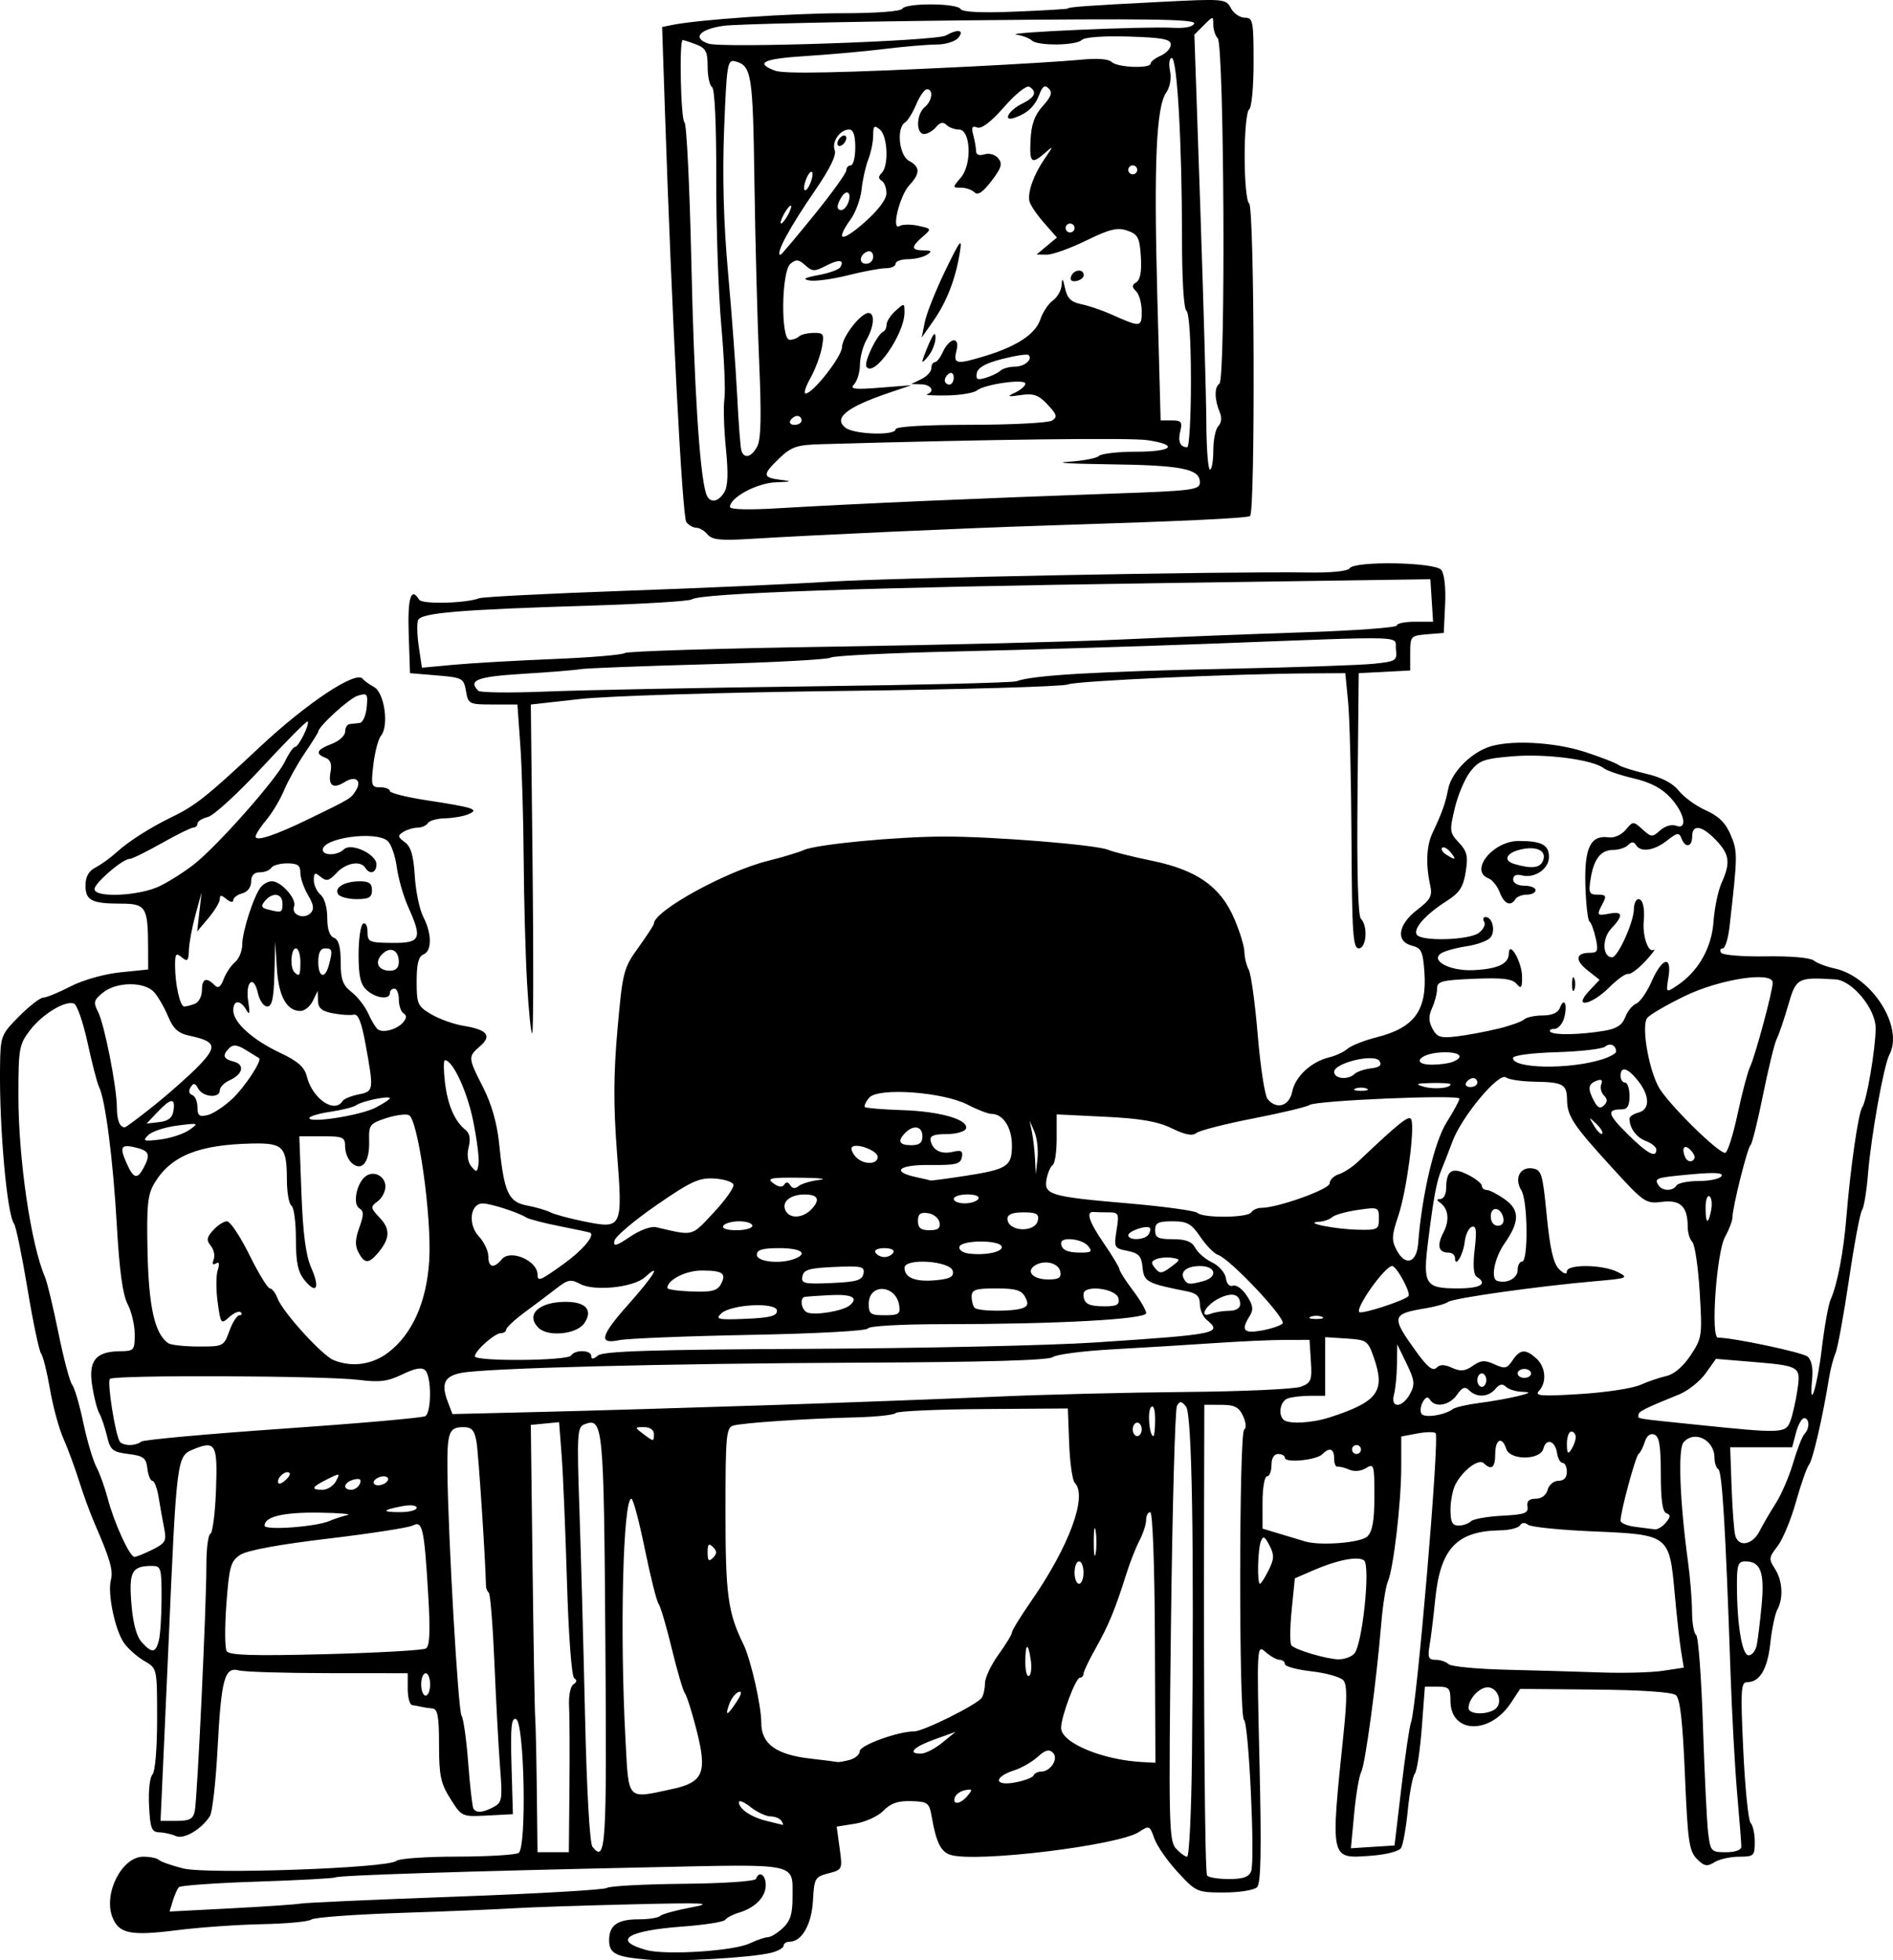<?xml version="1.0" encoding="UTF-8" standalone="no"?>
<!-- Created with Inkscape (http://www.inkscape.org/) -->

<svg
   xmlns:dc="http://purl.org/dc/elements/1.1/"
   xmlns:cc="http://creativecommons.org/ns#"
   xmlns:rdf="http://www.w3.org/1999/02/22-rdf-syntax-ns#"
   xmlns:svg="http://www.w3.org/2000/svg"
   xmlns="http://www.w3.org/2000/svg"
   xmlns:sodipodi="http://sodipodi.sourceforge.net/DTD/sodipodi-0.dtd"
   xmlns:inkscape="http://www.inkscape.org/namespaces/inkscape"
   width="209.999mm"
   height="217.505mm"
   viewBox="0 0 209.999 217.505"
   version="1.1"
   id="svg8"
   inkscape:version="0.92.3 (2405546, 2018-03-11)"
   sodipodi:docname="retired_generals.svg">
  <defs
     id="defs2" />
  <sodipodi:namedview
     id="base"
     pagecolor="#ffffff"
     bordercolor="#666666"
     borderopacity="1.0"
     inkscape:pageopacity="0.0"
     inkscape:pageshadow="2"
     inkscape:zoom="1.4"
     inkscape:cx="363.62295"
     inkscape:cy="340.24683"
     inkscape:document-units="mm"
     inkscape:current-layer="layer1"
     showgrid="false"
     fit-margin-top="0"
     fit-margin-left="0"
     fit-margin-right="0"
     fit-margin-bottom="0"
     inkscape:window-width="1920"
     inkscape:window-height="1017"
     inkscape:window-x="-8"
     inkscape:window-y="-8"
     inkscape:window-maximized="1" />
  <g
     inkscape:label="Layer 1"
     inkscape:groupmode="layer"
     id="layer1"
     transform="translate(-356.48,823.814)">
    <path
       style="fill:#000000;stroke-width:0.496"
       d="m 428.272,-606.386 c -3.503,-0.294 -4.22,-0.661 -4.22,-2.162 0,-1.638 0.938,-2.304 3.244,-2.304 1.129,0 2.216,-0.168 2.417,-0.372 0.201,-0.205 1.746,-0.632 3.434,-0.948 2.624,-0.493 1.632,-0.541 -6.861,-0.336 -5.461,0.132 -11.27,0.328 -12.908,0.435 -1.638,0.107 -7.223,0.336 -12.411,0.508 -5.188,0.172 -9.665,0.503 -9.948,0.735 -0.284,0.233 -2.741,0.465 -5.461,0.517 -2.72,0.052 -6.993,0.355 -9.496,0.673 -5.116,0.65 -6.416,0.38 -7.124,-1.481 -1,-2.631 1.081,-6.681 3.434,-6.681 0.755,0 1.533,0.16 1.728,0.355 0.195,0.195 1.404,0.621 2.685,0.947 2.686,0.682 22.843,-0.031 23.66,-0.837 0.259,-0.256 3.275,-0.469 6.702,-0.473 3.427,-0.004 6.516,-0.189 6.865,-0.41 0.916,-0.581 0.642,-14.548 -0.292,-14.858 -0.515,-0.171 -0.618,0.902 -0.496,5.172 l 0.153,5.388 -2.833,0.148 c -2.825,0.148 -2.837,0.142 -4.096,-1.852 -1.081,-1.713 -1.263,-2.572 -1.263,-5.982 0,-3.181 -0.15,-3.994 -0.745,-4.044 -0.41,-0.034 -0.968,-0.118 -1.241,-0.186 -0.273,-0.068 -0.72,-0.152 -0.993,-0.186 -0.273,-0.034 -0.496,-0.844 -0.496,-1.8 v -1.738 l -8.812,-0.008 c -4.847,-0.004 -9.311,-0.14 -9.92,-0.304 -1.589,-0.426 -1.952,0.913 -2.366,8.734 -0.194,3.657 -0.574,6.999 -0.845,7.428 -0.925,1.464 -2.893,2.621 -3.775,2.219 -0.463,-0.212 -1.289,-0.399 -1.835,-0.415 -0.859,-0.026 -1.013,-0.424 -1.144,-2.958 -0.083,-1.61 0.084,-3.162 0.372,-3.45 0.305,-0.305 0.523,-2.87 0.523,-6.156 0,-5.629 -10e-4,-5.634 -1.37,-6.419 -0.753,-0.432 -1.763,-1.307 -2.243,-1.944 -1.023,-1.356 -1.917,-5.54 -1.514,-7.081 0.275,-1.052 -0.094,-2.33 -1.813,-6.277 -0.476,-1.092 -1.251,-3.215 -1.723,-4.716 -0.472,-1.502 -1.256,-3.624 -1.742,-4.716 -0.486,-1.092 -1.152,-3.545 -1.48,-5.452 -0.328,-1.906 -0.774,-3.694 -0.992,-3.972 -0.218,-0.278 -0.897,-3.522 -1.509,-7.208 -0.612,-3.686 -1.283,-6.926 -1.491,-7.199 -0.779,-1.021 -1.64,-10.696 -1.548,-17.402 0.047,-3.416 0.098,-3.552 2.111,-5.585 1.135,-1.146 2.343,-2.084 2.685,-2.084 0.342,0 1.703,-0.558 3.026,-1.241 1.381,-0.713 3.724,-1.377 5.507,-1.56 l 3.103,-0.319 -0.008,-2.536 c -0.011,-4.376 -0.258,-4.77 -2.989,-4.77 -3.272,0 -3.954,-0.349 -3.954,-2.021 0,-0.97 0.353,-1.6 1.117,-1.993 0.614,-0.316 1.676,-1.085 2.358,-1.709 1.318,-1.205 3.754,-2.75 6.206,-3.938 2.52,-1.22 3.89,-2.315 9.65,-7.714 5.226,-4.897 10.705,-8.531 11.418,-7.573 0.153,0.206 0.726,0.621 1.272,0.922 1.143,0.63 1.66,4.308 0.758,5.395 -0.299,0.36 -0.679,1.796 -0.844,3.19 -0.279,2.352 -0.224,2.535 0.762,2.535 0.584,0 1.062,0.183 1.062,0.407 0,0.224 1.843,0.688 4.096,1.032 5.256,0.802 5.899,1.02 4.592,1.558 -0.546,0.225 -1.706,0.424 -2.577,0.443 -0.871,0.019 -1.722,0.258 -1.891,0.531 -0.169,0.273 -0.685,0.5 -1.146,0.504 -0.462,0.004 -1.174,0.219 -1.582,0.477 -0.642,0.406 -0.618,0.56 0.173,1.139 0.674,0.493 0.965,1.48 1.104,3.748 0.104,1.693 0.529,3.735 0.944,4.538 0.963,1.863 0.968,3.803 0.009,4.171 -0.535,0.205 -0.745,1.043 -0.745,2.983 0,2.52 0.106,2.76 1.625,3.656 0.894,0.527 2.494,1.1 3.556,1.272 2.654,0.431 3.2,1.095 1.858,2.259 -1.363,1.182 -1.359,1.243 0.35,4.612 0.928,1.831 1.537,3.976 1.76,6.206 0.542,5.419 1.019,6.476 3.097,6.866 0.977,0.183 2.141,0.522 2.585,0.753 0.444,0.231 2.118,0.684 3.72,1.008 4.281,0.864 4.319,0.784 3.668,-7.701 -0.396,-5.168 -0.381,-8.66 0.06,-13.617 0.568,-6.392 0.664,-6.766 2.313,-9.061 0.946,-1.317 1.72,-2.506 1.72,-2.642 0,-1.42 7.955,-5.809 12.66,-6.984 1.638,-0.409 3.426,-0.948 3.972,-1.198 1.398,-0.639 10.369,-1.498 15.648,-1.498 5.536,0 16.782,0.913 18.111,1.471 0.546,0.229 2.724,0.772 4.84,1.208 4.998,1.028 7.615,2.86 9.146,6.405 0.614,1.421 1.125,3.09 1.136,3.708 0.011,0.618 0.228,1.512 0.483,1.986 0.255,0.474 0.704,3.747 0.999,7.272 0.294,3.526 0.783,6.709 1.087,7.074 1.01,1.218 2.416,0.787 2.741,-0.84 0.333,-1.664 2.123,-3.318 4.099,-3.786 0.707,-0.167 1.623,-0.596 2.036,-0.953 0.413,-0.357 1.865,-0.93 3.227,-1.273 4.188,-1.057 5.598,-2.989 5.295,-7.256 -0.161,-2.268 -0.341,-2.648 -1.378,-2.908 -1.832,-0.46 -1.563,-2.341 0.567,-3.966 1.489,-1.135 1.713,-1.556 1.457,-2.723 -0.51,-2.322 -0.422,-4.388 0.248,-5.805 1.065,-2.252 1.427,-3.266 1.742,-4.88 0.343,-1.76 2.324,-3.853 4.381,-4.63 2.278,-0.861 7.34,-0.62 10.808,0.513 1.752,0.573 3.408,1.214 3.681,1.424 0.273,0.211 1.671,0.658 3.106,0.995 1.731,0.406 2.948,1.042 3.615,1.889 0.553,0.702 1.9,1.678 2.994,2.168 1.445,0.647 2.202,1.4 2.767,2.752 0.775,1.855 0.77,2.19 -0.145,10.209 -0.148,1.297 -0.484,2.358 -0.747,2.358 -0.263,0 -0.344,0.216 -0.181,0.48 0.163,0.264 2.392,0.445 4.954,0.402 2.699,-0.045 4.935,0.147 5.318,0.456 0.363,0.293 1.403,0.692 2.311,0.886 4.146,0.887 7.712,6.497 6.085,9.573 -0.628,1.187 -2.037,9.056 -2.377,13.273 -0.154,1.911 -0.451,3.699 -0.659,3.972 -0.208,0.273 -0.859,3.736 -1.445,7.695 -0.586,3.959 -1.261,7.645 -1.5,8.191 -0.239,0.546 -0.559,1.775 -0.713,2.731 -0.686,4.272 -1.796,9.097 -2.213,9.613 -0.25,0.31 -0.909,2.182 -1.464,4.159 -0.555,1.977 -1.477,4.19 -2.048,4.917 -0.952,1.211 -0.977,1.418 -0.288,2.469 0.855,1.304 0.976,3.269 0.28,4.54 -0.26,0.474 -0.611,2.147 -0.78,3.717 -0.313,2.9 -1.169,4.344 -2.576,4.344 -0.689,0 -0.738,0.875 -0.424,7.571 0.195,4.164 0.561,7.783 0.814,8.043 0.253,0.259 0.46,1.209 0.46,2.11 0,1.543 -0.102,1.638 -1.744,1.638 -0.959,0 -2.186,0.276 -2.725,0.612 -0.824,0.515 -1.136,0.455 -1.956,-0.372 -0.859,-0.867 -1.016,-1.976 -1.322,-9.302 -0.247,-5.933 -0.534,-8.473 -1.002,-8.861 -0.409,-0.34 -3.78,-0.572 -8.968,-0.619 l -8.312,-0.075 -1.01,1.535 c -2.361,3.586 -6.72,3.441 -6.72,-0.224 0,-1.384 -0.159,-1.559 -1.418,-1.559 h -1.418 l -0.345,4.572 c -0.19,2.515 -0.538,4.805 -0.774,5.089 -0.236,0.284 -0.585,2.109 -0.777,4.057 -0.192,1.947 -0.528,3.831 -0.748,4.185 -0.227,0.367 -1.68,0.738 -3.369,0.86 -4.532,0.328 -4.474,0.595 -2.998,-13.688 0.385,-3.725 0.378,-5.283 -0.027,-5.77 -0.305,-0.367 -1.891,-0.819 -3.525,-1.004 -1.634,-0.185 -2.97,-0.548 -2.97,-0.808 0,-0.26 -0.262,-0.472 -0.581,-0.472 -0.32,0 -1.023,-0.391 -1.562,-0.869 -0.974,-0.863 -0.978,-0.786 -0.671,12.324 0.23,9.809 0.159,13.342 -0.275,13.777 -0.322,0.322 -1.961,0.584 -3.648,0.584 -3.001,0 -3.107,-0.046 -5.149,-2.261 -1.146,-1.244 -2.317,-2.928 -2.601,-3.744 -0.498,-1.429 -0.56,-1.454 -1.7,-0.707 -2.292,1.502 -18.122,3.421 -20.913,2.535 -1.067,-0.339 -1.585,-1.392 -2.075,-4.212 -0.273,-1.575 -0.425,-1.692 -2.279,-1.749 -1.461,-0.045 -2.272,0.234 -3.069,1.056 -0.597,0.616 -2.005,1.265 -3.14,1.446 l -2.057,0.329 0.328,2.388 c 0.325,2.363 0.312,2.392 -1.244,2.795 -1.488,0.386 -1.58,0.548 -1.713,3.014 -0.142,2.639 -1.236,4.572 -2.587,4.572 -0.367,0 -0.668,0.197 -0.668,0.439 0,0.241 -0.614,0.593 -1.365,0.782 -2.258,0.569 -10.594,1.03 -13.777,0.763 z m 11.371,-1.793 c 0.793,-0.378 1.7,-0.688 2.016,-0.688 0.316,0 1.064,-0.456 1.661,-1.012 0.824,-0.767 1.085,-1.578 1.079,-3.351 -0.013,-3.962 0.962,-3.755 -15.95,-3.393 -20.501,0.439 -34.364,0.886 -34.768,1.12 -0.185,0.107 -4.094,0.318 -8.688,0.469 -4.594,0.151 -8.495,0.427 -8.669,0.614 -0.174,0.187 -0.478,0.872 -0.675,1.522 l -0.358,1.182 6.813,-0.353 c 3.747,-0.194 7.226,-0.433 7.731,-0.53 0.505,-0.097 8.243,-0.443 17.195,-0.767 8.952,-0.325 16.5,-0.761 16.773,-0.969 0.273,-0.208 4.071,-0.413 8.44,-0.456 4.54,-0.044 8.014,-0.28 8.109,-0.552 0.325,-0.934 1.076,-0.454 1.076,0.689 0,1.323 -1.159,2.516 -2.979,3.064 -0.683,0.206 -1.363,0.562 -1.512,0.793 -0.149,0.23 -2.271,0.566 -4.716,0.746 -6.181,0.455 -7.869,1.54 -4.049,2.604 2.152,0.599 9.687,0.118 11.47,-0.732 z m 55.63,-8.01 c 0.458,-1.193 -0.264,-16.471 -0.794,-16.798 -0.575,-0.355 -0.552,-31.842 0.023,-32.197 0.259,-0.16 0.206,-0.803 -0.124,-1.515 -0.462,-0.995 -0.938,-1.238 -2.435,-1.241 l -1.862,-0.004 -0.027,11.046 c -0.056,22.883 0.088,40.778 0.331,41.171 0.138,0.224 1.22,0.407 2.403,0.407 1.591,0 2.239,-0.226 2.486,-0.869 z m -6.565,-12.66 c 0.249,-23.57 0.006,-38.103 -0.654,-38.896 -0.522,-0.63 -0.694,-0.643 -1.01,-0.08 -0.209,0.374 -0.509,11.368 -0.667,24.433 -0.263,21.758 -0.217,23.831 0.544,24.671 0.457,0.505 1.02,0.918 1.25,0.918 0.231,0 0.472,-4.971 0.536,-11.046 z m -69.057,3.475 c 0.037,-3.891 0.019,-8 -0.04,-9.13 -0.06,-1.162 0.15,-2.214 0.483,-2.42 0.376,-0.232 0.409,-0.477 0.091,-0.675 -0.291,-0.181 -0.628,-4.649 -0.81,-10.736 -0.171,-5.734 -0.438,-12.058 -0.593,-14.053 l -0.281,-3.627 -1.568,0.152 -1.569,0.152 0.194,15.638 c 0.107,8.601 0.239,16.197 0.295,16.879 0.055,0.683 0.135,4.313 0.178,8.067 l 0.078,6.826 h 1.738 1.738 z m 3.985,-16.302 c -0.176,-24.195 -0.245,-24.898 -2.343,-24.093 -0.775,0.297 -0.822,1.12 -0.538,9.376 0.171,4.978 0.452,15.306 0.625,22.951 0.186,8.265 0.52,14.159 0.822,14.538 1.492,1.866 1.601,0.137 1.434,-22.772 z m 126.019,22.756 c -2.4e-4,-0.341 -0.207,-2.966 -0.46,-5.833 -0.253,-2.867 -0.589,-9.011 -0.748,-13.652 -0.543,-15.873 -0.919,-22.121 -1.345,-22.384 -0.234,-0.145 -0.426,-0.713 -0.426,-1.262 0,-2.014 -2.264,-3.132 -3.449,-1.704 -0.619,0.745 -0.393,6.625 0.505,13.187 0.243,1.775 0.446,4.275 0.452,5.556 0.006,1.281 0.209,2.452 0.452,2.602 0.243,0.15 0.585,4.687 0.759,10.082 0.174,5.395 0.436,10.759 0.581,11.919 0.253,2.022 0.336,2.11 1.972,2.11 1.035,0 1.707,-0.244 1.707,-0.621 z m -37.71,-6.578 c 0.42,-3.55 0.898,-6.789 1.062,-7.199 0.63,-1.579 3.189,-31.64 2.732,-32.097 -0.16,-0.161 -1.084,-0.143 -2.053,0.038 l -1.761,0.33 v 3.374 c 0,3.93 -0.857,11.28 -1.483,12.716 -0.238,0.546 -0.57,2.668 -0.739,4.716 -0.521,6.324 -1.773,15.598 -2.218,16.419 -0.233,0.43 -0.585,2.509 -0.783,4.622 l -0.36,3.841 2.419,-0.154 2.419,-0.154 z m -68.779,3.723 c -0.169,-0.273 -0.71,-0.496 -1.203,-0.496 -0.493,0 -1.485,-0.463 -2.205,-1.029 -0.719,-0.566 -1.308,-0.817 -1.308,-0.557 0,0.759 1.37,1.683 3.106,2.095 0.886,0.21 1.679,0.405 1.764,0.433 0.084,0.028 0.015,-0.173 -0.153,-0.446 z m -65.076,-1.117 c 0.281,-1.39 1.289,-22.764 1.285,-27.264 -0.002,-1.82 0.198,-3.384 0.444,-3.475 0.246,-0.091 0.525,-2.269 0.621,-4.84 0.192,-5.152 -0.036,-5.554 -2.552,-4.512 -1.794,0.743 -1.821,0.966 -2.724,21.846 -0.089,2.048 -0.322,7.242 -0.518,11.543 l -0.357,7.819 h 1.788 c 1.456,0 1.83,-0.207 2.015,-1.117 z m 33.148,-0.422 c 0.937,-0.501 0.996,-0.857 0.721,-4.344 -0.165,-2.089 -0.446,-7.261 -0.624,-11.493 -0.179,-4.232 -0.462,-7.807 -0.629,-7.943 -0.167,-0.137 -0.309,-0.472 -0.314,-0.745 -0.063,-3.044 -0.836,-14.775 -1.055,-16.011 -0.226,-1.277 -0.527,-1.613 -1.443,-1.613 -1.621,0 -1.824,0.558 -1.78,4.88 0.075,7.292 1.193,26.648 1.567,27.141 0.207,0.273 0.539,2.619 0.736,5.213 0.198,2.594 0.459,4.884 0.581,5.089 0.31,0.521 1.05,0.464 2.241,-0.174 z m 52.579,-1.249 c 0.576,-0.694 0.539,-0.777 -0.27,-0.621 -0.515,0.1 -1.029,0.461 -1.143,0.802 -0.295,0.886 0.626,0.767 1.413,-0.181 z m -32.805,-0.736 c 3.505,-0.752 3.944,-1.803 2.739,-6.552 -0.499,-1.967 -1.079,-3.8 -1.288,-4.073 -0.209,-0.273 -0.866,-2.507 -1.459,-4.965 -0.593,-2.457 -1.253,-4.691 -1.464,-4.965 -0.212,-0.273 -0.899,-3.01 -1.527,-6.082 -0.628,-3.072 -1.297,-5.585 -1.487,-5.585 -0.934,0 -1.299,14.815 -0.659,26.731 0.369,6.868 0.094,6.574 5.145,5.491 z m 40.122,-1.512 c 0.091,-0.234 0.455,-0.425 0.808,-0.425 1.084,0 2.006,-1.439 1.345,-2.1 -0.427,-0.427 -0.848,-0.313 -1.692,0.454 -0.618,0.562 -1.78,1.232 -2.582,1.489 -2.31,0.739 -2.279,1.785 0.041,1.359 1.053,-0.193 1.988,-0.543 2.079,-0.777 z m -20.396,-1.731 c 0.614,-0.165 1.117,-0.6 1.117,-0.967 0,-0.653 4.243,-2.195 6.04,-2.195 1.006,0 6.916,-2.936 7.481,-3.716 0.201,-0.277 0.368,-1.009 0.372,-1.625 0.004,-0.617 0.678,-2.047 1.497,-3.177 0.819,-1.131 1.489,-2.235 1.489,-2.454 0,-0.219 0.975,-1.805 2.168,-3.525 4.194,-6.049 6.248,-11.64 4.806,-13.082 -0.26,-0.26 -0.54,-2.224 -0.621,-4.363 l -0.147,-3.889 -9.416,0.064 c -5.179,0.035 -9.535,0.234 -9.681,0.442 -0.146,0.208 -2.164,0.425 -4.485,0.483 -5.512,0.137 -12.431,0.602 -13.528,0.908 -0.788,0.22 -0.869,1.111 -0.869,9.58 0,9.192 0.268,11.176 1.983,14.674 0.82,1.672 1.989,6.807 1.989,8.735 0,2.333 1.653,3.533 5.461,3.965 1.502,0.17 2.842,0.34 2.979,0.376 0.137,0.036 0.751,-0.069 1.365,-0.233 z m 33.859,-13.588 c -0.034,-8.059 -0.25,-13.901 -0.514,-13.901 -0.251,0 -0.457,0.391 -0.459,0.869 -10e-4,0.478 -0.334,1.504 -0.739,2.28 -0.405,0.776 -1.063,2.452 -1.462,3.723 -1.22,3.885 -1.961,5.684 -3.383,8.208 -0.75,1.331 -1.364,2.616 -1.364,2.855 0,0.239 -0.179,0.434 -0.398,0.434 -0.469,0 -2.09,4.33 -2.086,5.574 0.006,1.648 4.605,3.569 9.08,3.79 l 1.383,0.069 z m -23.582,11.674 1.466,-1.198 -2.334,0.839 c -2.358,0.848 -3.064,1.607 -1.466,1.574 0.478,-0.009 1.528,-0.557 2.334,-1.216 z m -22.821,-4.533 c 0.546,-0.834 0.628,-1.225 0.229,-1.091 -0.342,0.114 -0.804,0.699 -1.026,1.299 -0.538,1.455 -0.241,1.378 0.798,-0.208 z m 84.082,0.86 c 0.916,-0.58 0.517,-2.24 -0.588,-2.453 -0.921,-0.177 -2.271,1.157 -2.299,2.272 -0.019,0.704 1.876,0.822 2.888,0.181 z m -118.081,-2.788 c 0,-0.683 -0.223,-1.241 -0.496,-1.241 -0.273,0 -0.496,0.559 -0.496,1.241 0,0.683 0.223,1.241 0.496,1.241 0.273,0 0.496,-0.559 0.496,-1.241 z m 66.634,-2.709 c -0.299,-2.039 -0.606,-1.909 -0.606,0.256 0,0.972 0.186,1.652 0.414,1.511 0.228,-0.141 0.314,-0.936 0.192,-1.767 z m 70.123,1.196 2.317,-0.347 -0.295,-1.8 c -0.162,-0.99 -0.484,-3.888 -0.714,-6.439 -0.588,-6.503 -0.612,-6.522 -9.033,-6.878 -3.661,-0.155 -6.915,-0.486 -7.232,-0.736 -0.356,-0.281 -0.699,-0.256 -0.898,0.066 -0.177,0.286 -1.146,0.533 -2.154,0.549 -4.867,0.074 -6.685,2.001 -7.251,7.685 -0.189,1.901 -0.469,4.183 -0.621,5.07 -0.232,1.354 -0.124,1.613 0.672,1.613 0.522,0 1.165,0.216 1.429,0.48 0.264,0.264 3.157,0.543 6.429,0.621 3.272,0.077 7.993,0.214 10.492,0.303 2.498,0.089 5.585,0.006 6.86,-0.185 z m -34.255,-1.875 c 0.915,-0.915 1.853,-9.89 1.085,-10.388 -0.728,-0.472 -2.974,-0.026 -5.605,1.114 l -2.054,0.89 -0.357,3.557 c -0.196,1.956 -0.203,3.711 -0.015,3.9 0.489,0.49 3.776,1.471 5.137,1.532 0.634,0.029 1.448,-0.244 1.81,-0.605 z m -102.968,-0.602 c 0.426,-0.263 0.497,-1.867 0.259,-5.881 -0.441,-7.432 -0.636,-8.331 -1.689,-7.77 -0.458,0.244 -4.688,0.901 -9.398,1.461 -5.455,0.648 -8.999,1.301 -9.761,1.8 -1.072,0.702 -1.232,1.265 -1.544,5.429 -0.192,2.555 -0.179,4.92 0.029,5.255 0.288,0.465 2.883,0.546 10.948,0.339 5.814,-0.149 10.835,-0.434 11.157,-0.633 z m 147.631,-0.354 c 0.128,-0.614 0.374,-2.635 0.548,-4.491 0.338,-3.618 -0.114,-4.818 -1.815,-4.818 -0.794,0 -0.931,0.386 -0.928,2.606 0.007,4.441 0.568,7.819 1.297,7.819 0.366,0 0.771,-0.503 0.898,-1.117 z m -177.264,-0.496 c 0.165,-0.614 0.302,-2.737 0.306,-4.716 0.006,-3.406 -0.053,-3.599 -1.11,-3.592 -2.19,0.015 -2.522,0.637 -2.237,4.186 0.173,2.16 0.568,3.636 1.142,4.27 1.134,1.253 1.532,1.222 1.899,-0.148 z m 102.583,-7.571 c 0,-0.683 -0.223,-1.241 -0.496,-1.241 -0.273,0 -0.496,0.559 -0.496,1.241 0,0.683 0.223,1.241 0.496,1.241 0.273,0 0.496,-0.559 0.496,-1.241 z m 20.533,-0.257 c 0.627,-1.258 0.643,-1.699 0.097,-2.751 -0.534,-1.03 -0.705,-1.11 -0.959,-0.447 -0.347,0.904 -0.425,4.696 -0.097,4.696 0.117,0 0.548,-0.674 0.959,-1.498 z m -61.639,-2.573 c -0.463,-0.463 -0.596,-0.331 -0.596,0.596 0,0.927 0.132,1.059 0.596,0.596 0.463,-0.463 0.463,-0.728 0,-1.191 z m 42.456,-1.756 c -0.114,-0.755 -0.211,-0.255 -0.214,1.11 -0.004,1.365 0.09,1.983 0.207,1.372 0.118,-0.611 0.121,-1.728 0.008,-2.482 z m -104.638,2.042 c 1.444,-0.72 1.582,-0.971 1.304,-2.358 -0.171,-0.854 -0.446,-2.39 -0.61,-3.414 -0.164,-1.024 -0.478,-1.862 -0.699,-1.862 -0.22,0 -0.471,-0.614 -0.557,-1.365 -0.136,-1.181 -0.422,-1.399 -2.114,-1.613 -1.754,-0.223 -1.999,-0.428 -2.366,-1.986 -0.225,-0.956 -0.611,-2.096 -0.857,-2.533 -0.246,-0.438 -0.604,-1.845 -0.797,-3.128 -0.409,-2.73 0.421,-3.729 3.122,-3.755 1.531,-0.015 1.613,-0.111 1.61,-1.878 -0.002,-1.024 -0.357,-2.532 -0.79,-3.351 -0.541,-1.023 -0.914,-3.743 -1.193,-8.688 -0.41,-7.256 -1.274,-14.005 -1.972,-15.402 -0.208,-0.416 -0.78,-2.615 -1.271,-4.887 -0.491,-2.272 -1.171,-4.238 -1.51,-4.368 -0.979,-0.376 -3.519,1.171 -4.902,2.984 -1.184,1.552 -1.267,2.025 -1.267,7.228 0,7.061 1.391,16.541 2.956,20.155 0.237,0.546 0.904,3.324 1.483,6.174 0.579,2.849 1.264,5.435 1.522,5.746 0.258,0.311 0.812,2.194 1.23,4.184 0.419,1.99 1.072,4.207 1.452,4.928 0.38,0.72 0.953,2.315 1.274,3.543 0.697,2.67 2.431,6.454 2.958,6.454 0.207,0 1.103,-0.363 1.991,-0.806 z m 134.778,-1.464 c 0.569,-0.569 0.78,-1.778 0.78,-4.472 0,-3.481 -0.053,-3.659 -0.927,-3.113 -0.555,0.347 -1.302,0.416 -1.862,0.174 -0.514,-0.223 -1.102,-0.37 -1.307,-0.327 -0.205,0.043 -0.372,-0.368 -0.372,-0.914 0,-1.098 -0.512,-1.275 -1.327,-0.46 -0.654,0.654 -4.134,0.983 -4.134,0.391 0,-0.235 -0.335,-0.427 -0.745,-0.427 -0.463,0 -0.745,0.469 -0.745,1.241 0,0.683 -0.223,1.241 -0.496,1.241 -0.274,0 -0.496,1.297 -0.496,2.899 v 2.899 l 2.11,0.636 c 1.16,0.35 2.333,0.703 2.606,0.785 1.699,0.509 6.214,0.148 6.915,-0.553 z m 43.506,-0.585 c 0.382,-0.751 1.2,-2.155 1.816,-3.119 0.617,-0.965 1.479,-2.975 1.916,-4.468 0.437,-1.493 0.998,-2.926 1.246,-3.186 0.598,-0.624 0.578,-1.762 -0.031,-1.762 -0.265,0 -0.673,0.726 -0.906,1.613 l -0.424,1.613 h -3.438 -3.438 l 0.16,4.468 c 0.088,2.457 0.271,4.859 0.406,5.337 0.373,1.321 1.911,1.038 2.692,-0.496 z m -158.648,-1.131 c 0.546,-0.237 1.44,-0.529 1.986,-0.648 0.546,-0.119 -0.865,-0.242 -3.135,-0.274 -3.966,-0.055 -6.049,0.441 -6.049,1.442 0,0.547 5.69,0.136 7.199,-0.52 z m 148.255,0.181 c 0.531,-0.643 0.545,-0.871 0.061,-1.034 -0.43,-0.145 -0.621,-1.476 -0.621,-4.334 0,-3.144 -0.171,-4.191 -0.719,-4.401 -0.451,-0.173 -0.846,0.131 -1.06,0.816 -0.187,0.6 -0.497,1.203 -0.689,1.34 -0.335,0.239 -2,6.394 -2,7.393 0,0.268 0.726,0.577 1.613,0.687 0.887,0.11 1.865,0.236 2.173,0.28 0.308,0.044 0.866,-0.292 1.241,-0.746 z m -21.634,-0.14 c 0.259,-0.258 1.812,-0.537 3.45,-0.621 2.516,-0.128 2.956,-0.286 2.833,-1.02 -0.101,-0.602 0.18,-0.869 0.915,-0.869 0.644,0 1.163,-0.391 1.321,-0.993 0.144,-0.55 0.677,-0.993 1.195,-0.993 0.604,0 0.935,-0.351 0.935,-0.993 0,-0.546 -0.208,-0.993 -0.462,-0.993 -0.254,0 -0.533,-0.485 -0.621,-1.078 -0.204,-1.386 -1.2,-1.724 -1.517,-0.514 -0.343,1.31 -3.714,1.327 -4.129,0.02 -0.453,-1.428 -1.215,-1.065 -1.215,0.579 0,1.516 -0.419,1.856 -1.266,1.028 -0.556,-0.544 -2.284,0.732 -3.129,2.311 -0.313,0.585 -0.569,1.86 -0.569,2.834 0,1.374 0.2,1.77 0.894,1.77 0.491,0 1.106,-0.211 1.365,-0.469 z m -116.94,-1.504 c 0,-0.278 -0.686,-0.353 -1.613,-0.177 -2.262,0.431 -2.335,0.661 -0.207,0.661 1.001,0 1.82,-0.218 1.82,-0.484 z m -8.958,-2.951 c 0.487,-0.91 0.443,-0.919 -0.975,-0.212 -1.732,0.864 -1.863,1.165 -0.51,1.165 0.536,0 1.205,-0.429 1.485,-0.953 z m 2.662,0.264 c 0.185,-0.483 -0.021,-0.614 -0.692,-0.439 -1.099,0.287 -1.296,1.127 -0.264,1.127 0.38,0 0.81,-0.31 0.956,-0.689 z m -7.808,-1.17 c -0.344,-0.344 -1.286,0.355 -1.286,0.955 0,0.329 0.285,0.292 0.757,-0.1 0.416,-0.345 0.654,-0.73 0.529,-0.855 z m 10.877,0.865 c 0.169,-0.273 -0.028,-0.496 -0.438,-0.496 -0.41,0 -0.883,0.223 -1.052,0.496 -0.169,0.273 0.028,0.496 0.438,0.496 0.41,0 0.883,-0.223 1.052,-0.496 z m 107.979,-3.475 c 0,-0.273 -0.223,-0.496 -0.496,-0.496 -0.273,0 -0.496,0.223 -0.496,0.496 0,0.273 0.223,0.496 0.496,0.496 0.273,0 0.496,-0.223 0.496,-0.496 z m 23.822,-1.365 c 0.004,-0.341 -0.216,-0.621 -0.489,-0.621 -0.273,0 -0.493,0.614 -0.489,1.365 0.006,1.064 0.114,1.201 0.489,0.621 0.265,-0.41 0.485,-1.024 0.489,-1.365 z m -159.149,0.496 c 0.204,-0.205 7.26,-0.851 15.681,-1.435 8.42,-0.584 15.551,-1.212 15.846,-1.395 0.695,-0.43 0.698,-4.381 0.004,-5.076 -0.38,-0.38 -1.112,-0.253 -2.546,0.439 -1.632,0.788 -2.541,0.905 -4.804,0.616 -3.705,-0.474 -27.185,-0.571 -27.64,-0.115 -0.331,0.331 0.583,6.129 1.097,6.966 0.126,0.205 0.625,0.372 1.11,0.372 0.484,0 1.048,-0.168 1.252,-0.372 z m 56.887,-0.869 c 0,-0.435 -0.452,-0.745 -1.088,-0.745 -1.063,0 -1.066,0.017 -0.124,0.729 1.209,0.914 1.212,0.914 1.212,0.015 z m 54.114,-0.496 c 0,-0.41 -0.223,-0.745 -0.496,-0.745 -0.273,0 -0.496,0.335 -0.496,0.745 0,0.41 0.223,0.745 0.496,0.745 0.273,0 0.496,-0.335 0.496,-0.745 z m 1.489,-1.092 c 0,-1.132 -0.176,-1.656 -0.458,-1.365 -0.416,0.428 -0.184,3.202 0.268,3.202 0.105,0 0.19,-0.827 0.19,-1.837 z m 70.467,0.178 c 0.243,-0.639 0.593,-2.171 0.778,-3.405 0.403,-2.686 0.34,-2.725 -5.15,-3.182 l -3.879,-0.323 -1.147,1.61 c -0.631,0.886 -1.951,1.936 -2.935,2.335 -3.799,1.54 -4.518,1.9 -4.518,2.263 0,0.478 -0.687,0.361 6.454,1.101 9.459,0.98 9.878,0.964 10.396,-0.399 z m -51.14,-0.403 c 5.371,-1.735 6.235,-2.886 4.953,-6.594 -0.671,-1.94 -0.788,-2.023 -3.056,-2.169 l -2.358,-0.151 v 3.254 3.254 h -1.697 c -0.933,0 -2.05,0.136 -2.482,0.301 -0.791,0.304 -1.068,1.733 -0.454,2.346 0.515,0.515 3.138,0.39 5.095,-0.242 z m 13.688,-0.928 c 0.273,-0.204 1.613,-0.514 2.979,-0.688 1.365,-0.175 3.264,-0.513 4.22,-0.751 1.454,-0.363 1.531,-0.442 0.472,-0.484 -0.696,-0.028 -1.499,-0.284 -1.783,-0.568 -0.359,-0.359 -0.712,-0.283 -1.153,0.248 -0.761,0.917 -2.075,0.992 -2.901,0.165 -0.47,-0.469 -0.768,-0.361 -1.369,0.496 -0.821,1.172 -2.416,1.459 -2.985,0.537 -0.236,-0.383 -0.49,-0.303 -0.801,0.252 -0.25,0.447 -0.317,1.035 -0.149,1.307 0.309,0.5 2.56,0.168 3.472,-0.513 z m -75.709,-0.445 c 8.601,-0.286 19.883,-0.708 25.071,-0.939 5.188,-0.231 14.63,-0.465 20.983,-0.52 6.353,-0.056 12.118,-0.317 12.811,-0.58 1.14,-0.433 1.246,-0.705 1.109,-2.839 l -0.151,-2.36 -2.731,0.004 c -1.502,10e-4 -5.076,0.164 -7.943,0.36 -2.867,0.196 -7.894,0.504 -11.17,0.684 -3.277,0.18 -6.259,0.566 -6.628,0.859 -0.449,0.357 -7.422,0.561 -21.099,0.619 -22.056,0.093 -41.932,0.605 -44.585,1.147 -1.833,0.375 -2.202,1.199 -1.436,3.212 l 0.512,1.346 9.81,-0.237 c 5.395,-0.13 16.847,-0.47 25.448,-0.756 z m 70.978,-1.253 c 0.562,-1.049 0.509,-1.5 -0.388,-3.351 l -1.037,-2.139 -0.032,2.234 c -0.017,1.229 -0.166,2.737 -0.331,3.351 -0.416,1.554 0.943,1.482 1.787,-0.096 z m 25.522,-0.982 c 0.853,-0.38 2.164,-0.828 2.915,-0.996 0.848,-0.189 1.862,-1.056 2.681,-2.293 1.272,-1.921 1.306,-2.16 1.01,-7.025 -0.169,-2.77 -0.537,-5.266 -0.819,-5.548 -0.282,-0.282 -0.512,-1.041 -0.512,-1.687 0,-2.246 -0.801,-3.025 -2.847,-2.768 -1.805,0.227 -1.996,0.096 -5.592,-3.847 -4.292,-4.705 -4.923,-5.662 -4.947,-7.497 -0.022,-1.708 -0.44,-1.938 -3.615,-1.99 -1.435,-0.024 -2.858,-0.237 -3.163,-0.475 -0.774,-0.602 -4.886,4.314 -5.919,7.076 -0.449,1.202 -1.007,2.632 -1.238,3.179 -0.538,1.269 -0.865,3.02 -1.474,7.895 -0.604,4.838 -0.34,5.261 3.289,5.261 2.521,0 3.36,-0.508 2.113,-1.279 -0.368,-0.227 -0.449,-1.265 -0.239,-3.053 0.244,-2.074 0.171,-2.66 -0.312,-2.501 -0.347,0.114 -0.703,0.86 -0.792,1.658 -0.162,1.447 -1.079,2.975 -1.079,1.799 0,-0.328 -0.322,-0.596 -0.715,-0.596 -1.129,0 -1.324,-0.777 -0.562,-2.244 0.712,-1.372 0.547,-2.669 -0.424,-3.333 -0.358,-0.245 -0.329,-0.367 0.088,-0.372 0.341,-0.004 0.624,-0.51 0.628,-1.125 0.013,-2.053 0.627,-2.461 2.384,-1.584 0.869,0.433 1.58,0.995 1.58,1.248 0,0.253 0.245,0.46 0.544,0.46 0.299,0 1.21,0.474 2.024,1.054 1.645,1.171 1.632,2.471 -0.048,4.873 -1.104,1.578 -1.571,3.904 -0.834,4.152 1.069,0.36 2.286,-0.279 2.286,-1.201 0,-0.514 0.223,-0.935 0.496,-0.935 0.695,0 0.628,-6.753 -0.078,-7.884 -0.819,-1.312 -0.17,-2.646 1.193,-2.452 1.039,0.148 1.155,0.521 1.616,5.237 0.361,3.69 0.734,5.314 1.365,5.94 0.54,0.535 0.869,0.633 0.869,0.258 0,-0.833 4.01,-0.782 5.657,0.073 1.232,0.639 1.093,0.694 -2.55,1.011 -6.245,0.543 -15.727,1.878 -16.264,2.289 -0.273,0.209 -1.395,0.529 -2.492,0.709 -3.82,0.629 -3.882,0.914 -1.048,4.836 1.219,1.687 1.827,2.172 2.223,1.776 0.396,-0.396 0.873,-0.396 1.742,-2.6e-4 0.939,0.428 1.433,0.38 2.292,-0.222 0.899,-0.629 1.331,-0.66 2.409,-0.168 1.154,0.526 1.398,0.472 2.002,-0.437 0.83,-1.25 1.438,-1.3 2.638,-0.214 1.049,0.949 1.185,2.657 0.287,3.611 -0.515,0.547 0.26,0.605 4.531,0.341 2.833,-0.175 5.849,-0.629 6.702,-1.01 z m 20.148,-4.012 c 0.293,-2.457 0.734,-4.915 0.979,-5.461 0.752,-1.673 1.44,-5.277 1.755,-9.184 0.434,-5.388 1.329,-11.588 1.758,-12.163 0.485,-0.652 1.485,-6.555 1.485,-8.77 0,-2.155 -2.593,-5.295 -4.468,-5.412 -4.201,-0.261 -4.357,-0.175 -5.241,2.887 -0.453,1.57 -1.022,3.241 -1.264,3.713 -0.242,0.472 -0.926,3.265 -1.519,6.206 -0.594,2.941 -1.221,5.459 -1.395,5.596 -0.34,0.267 -1.997,6.9 -2.002,8.014 -10e-4,0.371 -0.372,1.344 -0.822,2.163 -0.944,1.716 -1.61,11.17 -0.787,11.17 1.673,0 9.371,1.627 9.943,2.102 0.437,0.363 0.625,1.263 0.512,2.45 -0.367,3.845 0.554,0.988 1.067,-3.31 z m -37.215,3.475 c 0,-0.41 -0.223,-0.745 -0.496,-0.745 -0.273,0 -0.496,0.335 -0.496,0.745 0,0.41 0.223,0.745 0.496,0.745 0.273,0 0.496,-0.335 0.496,-0.745 z m 4.965,-0.745 c 0,-0.273 -0.335,-0.496 -0.745,-0.496 -0.41,0 -0.745,0.223 -0.745,0.496 0,0.273 0.335,0.496 0.745,0.496 0.41,0 0.745,-0.223 0.745,-0.496 z m -126.776,-2.32 c 2.678,-2.043 4.27,-5.634 4.548,-10.26 0.287,-4.795 -1.252,-15.698 -2.272,-16.089 -0.374,-0.144 -1.527,0.019 -2.564,0.361 -1.762,0.582 -1.881,0.745 -1.834,2.534 0.061,2.323 -0.767,3.396 -1.897,2.458 -0.421,-0.35 -0.766,-1.167 -0.766,-1.816 0,-1.089 -0.196,-1.18 -2.541,-1.18 h -2.541 l 0.235,6.33 c 0.166,4.452 0.486,6.898 1.081,8.245 1.003,2.273 0.593,3.032 -0.745,1.381 -0.729,-0.899 -0.95,-1.962 -0.95,-4.563 0,-1.865 -0.223,-3.529 -0.496,-3.698 -0.273,-0.169 -0.5,-1.467 -0.504,-2.884 -0.011,-3.664 -0.405,-4.077 -3.821,-4.01 -5.98,0.118 -9.056,1.365 -10.879,4.412 -0.753,1.259 -0.871,2.449 -0.757,7.683 0.132,6.054 0.806,9.026 2.283,10.058 0.287,0.201 1.792,0.368 3.345,0.372 2.777,0.008 2.833,-0.02 3.451,-1.73 0.346,-0.956 0.844,-1.738 1.108,-1.738 0.264,0 0.332,-0.148 0.152,-0.328 -0.18,-0.18 -0.753,0.057 -1.273,0.527 -0.915,0.828 -0.956,0.775 -1.287,-1.629 -0.188,-1.366 -0.187,-2.972 0.002,-3.568 0.231,-0.728 0.165,-0.974 -0.2,-0.748 -0.342,0.211 -0.433,0.048 -0.246,-0.441 0.164,-0.427 0.019,-1.113 -0.322,-1.524 -0.505,-0.609 -0.455,-0.93 0.27,-1.731 0.49,-0.541 1.178,-0.984 1.531,-0.984 0.352,0 1.469,1.676 2.481,3.723 1.012,2.048 2.035,3.723 2.273,3.723 0.238,0 0.626,0.506 0.861,1.124 0.579,1.522 4.942,6.321 6.216,6.837 2.036,0.824 4.278,0.51 6.059,-0.848 z m -3.304,-11.101 c -0.398,-0.744 -0.374,-1.469 0.092,-2.758 0.513,-1.418 0.512,-1.823 -0.002,-2.141 -0.741,-0.458 -0.325,-2.704 0.65,-3.513 0.902,-0.749 2.248,-0.088 2.248,1.104 0,0.555 -0.391,1.295 -0.869,1.644 -0.816,0.597 -0.8,0.709 0.262,1.839 1.193,1.27 1.116,2.327 -0.291,3.965 -0.968,1.127 -1.429,1.096 -2.09,-0.141 z m 23.59,11.435 c 0.42,-0.679 2.234,-0.63 2.234,0.061 0,0.382 0.237,0.361 0.753,-0.068 0.577,-0.479 6.067,-0.651 23.457,-0.736 12.487,-0.061 26.725,-0.376 31.64,-0.702 13.681,-0.905 14.231,-1.017 12.411,-2.527 -0.41,-0.34 -0.745,-1.124 -0.745,-1.742 0,-0.83 -0.358,-1.195 -1.365,-1.394 -4.518,-0.895 -4.835,-1.064 -4.992,-2.658 -0.125,-1.273 -0.415,-1.592 -1.677,-1.844 -1.469,-0.294 -1.514,-0.379 -1.208,-2.291 0.3,-1.874 0.247,-1.986 -0.93,-1.986 -0.686,0 -1.409,-0.017 -1.607,-0.037 -0.898,-0.093 -0.527,1.072 1.089,3.422 0.964,1.402 1.759,2.721 1.767,2.933 0.008,0.211 0.678,1.262 1.489,2.334 0.812,1.073 1.476,2.211 1.476,2.529 0,0.686 -9.846,1.225 -22.423,1.228 -4.756,0.001 -8.345,0.202 -8.44,0.472 -0.095,0.271 -5.64,0.575 -13.073,0.717 -7.099,0.136 -13.634,0.399 -14.521,0.585 -2.357,0.493 -2.087,-0.492 1.119,-4.086 2.689,-3.014 3.668,-4.648 1.74,-2.904 -1.266,1.146 -5.617,1.598 -7.203,0.75 -1.02,-0.546 -1.359,-0.485 -2.574,0.46 -0.769,0.599 -2.348,1.788 -3.509,2.644 -1.16,0.855 -2.11,1.736 -2.11,1.956 0,0.22 -0.265,0.401 -0.589,0.401 -0.682,0 -2.887,1.962 -2.887,2.569 0,0.593 10.306,0.509 10.674,-0.086 z m -3.624,-3.078 c -1.459,-1.458 0.039,-2.879 3.034,-2.879 2.248,0 3.051,0.944 2.037,2.392 -0.855,1.221 -4.033,1.526 -5.071,0.487 z m 82.541,-0.463 c 0.507,-0.469 -5.806,-7.189 -7.169,-7.631 -0.416,-0.135 -1.287,-1.027 -1.937,-1.983 -1.008,-1.484 -1.462,-1.738 -3.103,-1.738 -1.591,0 -1.922,0.171 -1.922,0.993 0,0.826 0.331,0.993 1.968,0.993 1.443,0 2.107,0.258 2.486,0.968 0.285,0.532 1.13,1.26 1.879,1.618 0.75,0.359 1.431,1.137 1.516,1.735 0.092,0.646 0.414,0.985 0.795,0.839 0.352,-0.135 1.038,0.362 1.525,1.105 0.696,1.062 0.765,1.543 0.322,2.252 -0.991,1.588 -0.682,1.974 1.299,1.622 1.024,-0.182 2.077,-0.53 2.339,-0.773 z m -56.08,-1.423 c 0,-0.991 -5.132,-0.732 -6.206,0.314 -0.655,0.637 -0.324,0.707 2.73,0.578 2.693,-0.114 3.475,-0.315 3.475,-0.892 z m 60.443,0.664 c -0.341,-0.138 -0.9,-0.138 -1.241,0 -0.341,0.138 -0.062,0.25 0.621,0.25 0.683,0 0.962,-0.113 0.621,-0.25 z m -52.381,-1.261 c 1.044,-0.863 0.253,-1.269 -2.219,-1.138 -1.302,0.069 -2.535,0.152 -2.74,0.185 -0.613,0.1 -0.42,1.447 0.248,1.734 0.843,0.362 3.952,-0.153 4.711,-0.781 z m 5.501,0.027 c -0.349,-2.349 -3.386,-2.52 -3.386,-0.19 0,1.11 0.207,1.257 1.772,1.257 1.531,0 1.751,-0.145 1.613,-1.066 z m 36.62,0.57 c 0.714,0 1.201,-0.29 1.201,-0.715 0,-1.127 -0.874,-1.383 -2.319,-0.678 -1.513,0.737 -2.34,2.26 -0.935,1.721 0.469,-0.18 1.393,-0.327 2.054,-0.327 z m 19.867,-1.622 c 0.321,-0.321 -1.313,-3.343 -1.808,-3.343 -0.787,0 -4.102,4.648 -3.643,5.107 0.266,0.266 4.931,-1.244 5.451,-1.764 z m -42.795,1.324 c 0.595,-0.228 0.658,-0.518 0.271,-1.241 -0.401,-0.75 -1.06,-0.943 -3.218,-0.943 -2.3,0 -2.713,0.139 -2.713,0.91 0,0.501 0.149,1.059 0.331,1.241 0.412,0.412 4.279,0.436 5.329,0.033 z m 10.632,-1.067 c -0.211,-1.114 -3.88,-1.573 -3.88,-0.485 0,1.06 0.51,1.354 2.353,1.354 1.342,0 1.657,-0.179 1.527,-0.869 z m -44.112,-1.577 c 0.65,-1.214 0.214,-1.526 -2.134,-1.526 -1.756,0 -3.806,1.045 -3.803,1.939 4.5e-4,0.163 1.228,0.338 2.728,0.391 2.187,0.077 2.823,-0.083 3.209,-0.804 z m 15.818,-1.177 c 0.153,-0.8 -0.182,-0.877 -3.217,-0.745 -2.797,0.122 -3.417,0.303 -3.557,1.04 -0.153,0.8 0.182,0.877 3.217,0.745 2.797,-0.122 3.417,-0.303 3.557,-1.04 z m 9.915,-0.279 c -0.216,-1.138 -5.358,-1.492 -5.358,-0.368 0,1.11 1.223,1.592 3.491,1.375 1.548,-0.148 1.986,-0.384 1.867,-1.007 z m 27.78,1.107 c 1.658,-0.444 1.406,-1.673 -0.343,-1.673 -1.526,0 -2.29,0.644 -1.767,1.489 0.354,0.573 0.584,0.593 2.11,0.184 z m -70.919,-1.933 c 2.046,-1.47 3.447,-3.122 2.916,-3.438 -0.075,-0.044 -1.585,-0.367 -3.357,-0.718 -1.772,-0.35 -3.447,-0.783 -3.723,-0.961 -0.874,-0.565 -3.943,-1.558 -4.837,-1.566 -1.405,-0.013 -1.689,2.325 -0.443,3.651 0.579,0.617 1.054,1.61 1.054,2.207 0,1.266 0.61,1.4 1.499,0.329 0.949,-1.143 3.962,0.159 3.962,1.713 0,0.801 0.284,0.683 2.929,-1.217 z m 55.063,0.88 c -0.186,-0.973 -1.781,-1.357 -2.825,-0.679 -1.036,0.672 -0.191,1.548 1.495,1.548 1.157,0 1.459,-0.197 1.331,-0.869 z m 12.422,-1.529 c -0.54,-0.09 -1.327,-0.031 -1.747,0.13 -0.61,0.234 -0.643,0.44 -0.163,1.018 0.524,0.632 0.749,0.615 1.747,-0.13 1.091,-0.814 1.099,-0.863 0.163,-1.018 z m -41.909,0.11 c 1.567,-0.601 0.729,-1.188 -1.697,-1.188 -1.875,0 -2.482,0.182 -2.482,0.745 0,0.775 2.596,1.051 4.179,0.443 z m 69.181,-1.689 c 0.413,-5.383 1.798,-11.288 3.152,-13.444 0.787,-1.253 1.431,-2.443 1.431,-2.645 0,-0.47 -15.969,0.206 -16.631,0.705 -0.273,0.205 -3.066,0.875 -6.206,1.487 -3.14,0.613 -5.994,1.342 -6.343,1.621 -0.447,0.358 -1.25,0.206 -2.731,-0.518 -1.568,-0.766 -3.445,-1.091 -7.434,-1.285 l -5.337,-0.26 v 2.673 c 0,1.47 -0.197,2.795 -0.437,2.944 -0.24,0.149 -0.548,0.848 -0.683,1.555 -0.333,1.743 0.385,1.957 9.063,2.702 3.959,0.34 7.411,0.814 7.67,1.054 0.651,0.601 5.605,0.55 5.982,-0.061 0.169,-0.273 0.661,-0.496 1.093,-0.496 1.83,0 7.595,-2.063 7.595,-2.718 0,-0.38 0.454,-0.834 1.009,-1.01 0.555,-0.176 1.521,-0.806 2.146,-1.399 4.636,-4.398 5.698,-5.238 5.905,-4.673 0.395,1.074 -0.532,7.962 -1.433,10.648 -0.753,2.245 -0.777,2.753 -0.182,3.866 0.96,1.793 2.204,1.402 2.369,-0.745 z m -58.218,0.997 c 0.175,-0.283 -0.253,-0.496 -0.993,-0.496 -0.74,0 -1.168,0.214 -0.993,0.496 0.169,0.273 0.616,0.496 0.993,0.496 0.377,0 0.824,-0.223 0.993,-0.496 z m 12.019,-0.68 c -0.249,-0.746 -4.434,-0.727 -4.684,0.021 -0.107,0.32 0.321,0.657 0.952,0.748 1.847,0.268 3.935,-0.163 3.732,-0.77 z m 9.577,-0.065 c -0.65,-0.783 -2.979,-1.041 -2.979,-0.331 0,0.751 0.643,1.076 2.129,1.076 1.248,0 1.375,-0.111 0.849,-0.745 z m -47.911,-2.073 c 4.243,0.981 3.855,1.08 6.387,-1.626 1.307,-1.397 2.291,-2.793 2.188,-3.103 -0.103,-0.31 -1.069,-0.613 -2.146,-0.675 -1.68,-0.096 -2.592,0.327 -6.426,2.979 -2.457,1.7 -4.541,3.468 -4.631,3.93 -0.132,0.68 0.197,0.595 1.734,-0.448 1.087,-0.738 2.322,-1.189 2.893,-1.057 z m 54.634,0.799 c 0.18,-0.291 0.239,-0.617 0.132,-0.725 -0.341,-0.341 -2.386,0.358 -2.386,0.816 0,0.621 1.861,0.546 2.254,-0.091 z m -43.957,-0.96 c 0,-0.273 -0.657,-0.496 -1.46,-0.496 -0.803,0 -1.598,0.223 -1.767,0.496 -0.183,0.295 0.409,0.496 1.46,0.496 0.972,0 1.767,-0.223 1.767,-0.496 z m 20.758,-0.372 c -0.091,-0.478 -0.666,-0.94 -1.278,-1.027 -0.845,-0.12 -1.112,0.088 -1.112,0.869 0,0.773 0.317,1.027 1.278,1.027 0.949,0 1.235,-0.224 1.112,-0.869 z m 10.922,-0.248 c 0.133,-0.696 -0.187,-0.869 -1.608,-0.869 -1.2,0 -1.774,0.228 -1.774,0.703 0,1.459 3.107,1.611 3.382,0.166 z m 37.823,-0.181 c 0,-1.265 -0.058,-1.289 -2.358,-0.952 -1.297,0.19 -2.57,0.55 -2.83,0.801 -0.259,0.251 -0.93,0.482 -1.489,0.514 -1.76,0.102 1.74,0.811 4.319,0.875 2.227,0.056 2.358,-0.013 2.358,-1.239 z m 13.813,-0.027 c -0.242,-1.245 -1.402,-1.417 -1.402,-0.207 0,0.61 0.321,1.034 0.781,1.034 0.462,0 0.716,-0.338 0.621,-0.828 z m 23.048,-0.922 c 0.132,-0.689 0.046,-1.373 -0.19,-1.519 -0.236,-0.146 -0.43,0.418 -0.43,1.253 0,1.843 0.295,1.969 0.62,0.266 z m -99.739,-0.153 c 0.935,-1.034 0.632,-1.577 -0.876,-1.566 -1.51,0.011 -2.465,0.769 -2.115,1.68 0.409,1.067 1.976,1.007 2.991,-0.114 z m 18.445,-1.077 c 0.179,-0.29 -0.326,-0.496 -1.212,-0.496 -0.835,0 -1.519,0.223 -1.519,0.496 0,0.273 0.545,0.496 1.212,0.496 0.667,0 1.35,-0.223 1.519,-0.496 z m -20.869,-1.518 c 0.233,0.377 0.553,0.409 0.933,0.094 0.318,-0.264 1.359,-0.573 2.314,-0.686 0.955,-0.113 -0.009,-0.222 -2.143,-0.242 -3.331,-0.031 -3.752,0.056 -2.982,0.62 0.585,0.428 1.006,0.48 1.21,0.149 0.206,-0.333 0.435,-0.311 0.668,0.066 z m 98.316,0.029 c 0.169,-0.273 1.286,-0.496 2.482,-0.496 1.196,0 2.325,-0.243 2.509,-0.539 0.235,-0.381 -0.743,-0.441 -3.322,-0.205 -3.979,0.364 -4.16,0.423 -3.675,1.208 0.413,0.668 1.602,0.687 2.006,0.033 z m -79.031,-1.047 c 4.82,-0.743 5.308,-1.056 5.308,-3.403 0,-1.971 -0.983,-3.493 -2.254,-3.493 -0.382,0 -1.569,-0.456 -2.637,-1.013 -2.745,-1.431 -9.982,-1.945 -10.95,-0.778 -0.375,0.452 -0.587,0.917 -0.471,1.034 0.116,0.116 1.991,0.27 4.166,0.34 4.206,0.137 7.384,1.062 7.046,2.051 -0.113,0.33 -1.078,0.603 -2.144,0.607 -1.45,0.006 -1.898,0.193 -1.776,0.74 0.241,1.075 1.17,1.533 2.483,1.223 0.919,-0.217 1.121,-0.09 0.979,0.616 -0.151,0.753 -0.688,0.882 -3.529,0.848 -3.476,-0.042 -4.368,0.735 -1.545,1.347 0.797,0.172 1.517,0.34 1.602,0.372 0.084,0.032 1.76,-0.189 3.723,-0.491 z m -91.022,-0.907 c 0.781,-1.46 0.633,-1.881 -0.786,-2.237 -1.721,-0.432 -1.918,-0.134 -1.116,1.679 0.781,1.765 1.191,1.885 1.901,0.558 z m 36.544,-5.296 c -0.679,-3.283 -2.258,-6.652 -3.119,-6.652 -0.156,0 -0.153,1.1 0.006,2.444 0.299,2.526 1.076,4.328 2.28,5.288 0.467,0.372 0.582,1 0.351,1.919 -0.215,0.855 -0.103,1.657 0.299,2.145 0.569,0.691 0.66,0.657 0.801,-0.301 0.088,-0.594 -0.191,-2.774 -0.619,-4.843 z m 62.278,1.274 -0.534,-1.224 0.255,1.241 c 0.141,0.683 0.296,2.023 0.346,2.979 l 0.09,1.738 0.188,-1.755 c 0.104,-0.965 -0.052,-2.306 -0.346,-2.979 z m -17.386,2.801 c 0,-0.686 -2.362,-1.581 -2.86,-1.083 -0.143,0.143 0.022,0.601 0.368,1.017 0.786,0.947 2.492,0.992 2.492,0.066 z m 90.308,-0.606 c -0.721,-0.869 -1.182,-0.529 -0.763,0.563 0.168,0.439 0.542,0.652 0.83,0.474 0.36,-0.222 0.339,-0.547 -0.067,-1.036 z m -3.925,-0.204 c 0,-0.28 -0.528,-0.709 -1.173,-0.955 -1.061,-0.403 -1.805,-1.431 -1.805,-2.491 0,-0.219 0.447,-0.515 0.993,-0.658 1.288,-0.337 1.272,-1.849 -0.036,-3.513 -1.147,-1.459 -1.95,-1.691 -1.95,-0.563 0,0.41 0.223,0.745 0.496,0.745 0.273,0 0.496,0.67 0.496,1.489 0,1.113 -0.23,1.489 -0.91,1.489 -1.661,0 -1.513,0.56 0.731,2.773 2.194,2.163 3.158,2.676 3.158,1.683 z m 9.021,-3.99 c 0.491,-2.304 1.108,-4.636 1.37,-5.182 0.567,-1.181 2.517,-8.42 2.517,-9.346 0,-1.305 -5.869,-0.407 -9.785,1.498 -1.969,0.957 -3.826,2.038 -4.127,2.401 -0.662,0.798 0.073,5.4 1.216,7.609 0.911,1.762 6.796,7.583 7.447,7.365 0.258,-0.086 0.871,-2.042 1.362,-4.346 z m -90.439,2.513 c 0,-1.106 -0.973,-1.311 -1.887,-0.397 -0.925,0.925 -0.71,1.39 0.645,1.39 0.91,0 1.241,-0.265 1.241,-0.993 z m -81.332,-0.7 c 1.105,-0.774 1.057,-0.792 -1.332,-0.486 -1.363,0.174 -2.814,0.652 -3.223,1.06 -0.661,0.66 -0.513,0.714 1.332,0.486 1.142,-0.141 2.592,-0.618 3.223,-1.06 z m 156.087,-0.677 c -0.855,-0.819 -0.865,-0.808 -0.237,0.237 0.361,0.602 0.764,0.988 0.895,0.857 0.131,-0.131 -0.165,-0.623 -0.657,-1.094 z m -159.968,-2.056 c 1.677,-1.342 3.897,-3.317 4.934,-4.388 2.088,-2.158 1.921,-2.703 -1.027,-3.333 -1.253,-0.268 -1.797,-0.76 -2.377,-2.149 -0.414,-0.991 -1.114,-2.201 -1.556,-2.689 -1.078,-1.191 -4.171,-1.162 -5.671,0.053 -1.017,0.824 -1.085,1.084 -0.552,2.11 0.709,1.364 2.099,8.414 2.099,10.644 8e-5,1.401 0.318,2.193 0.881,2.193 0.121,0 1.591,-1.098 3.268,-2.441 z m 2.131,0.579 c 0.217,-1.45 -0.286,-1.401 -1.78,0.174 l -1.209,1.274 1.411,-0.166 c 1.018,-0.12 1.458,-0.477 1.579,-1.283 z m 22.411,-0.319 c 0.876,-0.453 1.593,-0.924 1.593,-1.047 0,-0.326 -3.14,0.322 -3.723,0.768 -0.273,0.209 -1.558,0.538 -2.855,0.731 -1.297,0.193 -2.358,0.508 -2.358,0.7 0,0.602 5.673,-0.289 7.343,-1.153 z m -15.883,-0.985 c 1.399,-1.318 3.35,-4.296 2.957,-4.512 -0.069,-0.038 -0.711,-0.434 -1.425,-0.88 -0.968,-0.604 -1.442,-0.667 -1.862,-0.247 -0.82,0.82 -0.697,1.207 0.482,1.515 1.265,0.331 1.03,1.399 -0.457,2.07 -0.597,0.27 -1.085,0.772 -1.085,1.117 0,0.91 -1.857,0.769 -2.389,-0.181 -0.361,-0.644 -0.535,-0.675 -0.857,-0.153 -0.241,0.39 -0.168,0.734 0.18,0.85 0.321,0.107 0.584,0.714 0.584,1.348 0,0.944 0.202,1.105 1.117,0.885 0.614,-0.147 1.854,-0.963 2.754,-1.811 z m 152.154,-0.37 c -0.306,-0.306 -0.438,-0.867 -0.292,-1.247 0.182,-0.474 0.015,-0.594 -0.535,-0.383 -0.94,0.361 -0.999,0.887 -0.258,2.272 0.397,0.741 0.69,0.866 1.092,0.464 0.402,-0.402 0.4,-0.699 -0.008,-1.107 z m -139.93,0.621 c 0.147,-0.238 0.942,-0.567 1.767,-0.732 1.703,-0.341 1.716,-0.434 0.792,-5.538 -0.447,-2.47 -0.826,-3.429 -1.308,-3.316 -0.373,0.088 -1.413,0.022 -2.31,-0.147 -1.243,-0.233 -1.64,-0.567 -1.665,-1.401 l -0.034,-1.095 -0.539,1.117 c -0.296,0.614 -0.917,1.117 -1.379,1.117 -1.52,0 -2.419,-1.628 -2.609,-4.724 l -0.183,-2.971 -0.094,3.599 c -0.071,2.735 -0.263,3.599 -0.799,3.599 -0.388,0 -0.853,-0.672 -1.033,-1.494 -0.463,-2.107 -1.414,-1.273 -1.068,0.936 0.212,1.353 0.158,1.584 -0.218,0.93 -0.656,-1.141 -1.443,-1.11 -1.443,0.057 0,1.331 2.112,3.251 5.168,4.698 2.018,0.955 2.733,1.588 2.999,2.656 0.613,2.454 3.072,4.137 3.956,2.707 z m 113.604,-1.386 c -0.341,-0.138 -0.9,-0.138 -1.241,0 -0.341,0.138 -0.062,0.25 0.621,0.25 0.683,0 0.962,-0.113 0.621,-0.25 z m 9.309,-0.474 c 0,-0.105 -0.949,-0.168 -2.11,-0.141 -1.719,0.04 -1.88,0.116 -0.869,0.406 1.154,0.332 2.979,0.169 2.979,-0.265 z m 2.979,-0.19 c 0,-0.273 -0.21,-0.496 -0.467,-0.496 -0.257,0 -0.605,0.223 -0.774,0.496 -0.169,0.273 0.042,0.496 0.467,0.496 0.426,0 0.774,-0.223 0.774,-0.496 z m -13.628,-0.955 c 0.259,-0.252 1.08,-0.531 1.824,-0.621 0.968,-0.116 1.237,-0.346 0.947,-0.81 -0.545,-0.871 -5.03,0.201 -5.03,1.203 0,0.773 1.538,0.928 2.259,0.228 z m 27.404,-1.6 c 0.887,-0.275 1.613,-0.669 1.613,-0.876 0,-0.724 -0.659,-1.024 -1.223,-0.556 -0.313,0.26 -2.737,0.537 -5.385,0.616 -2.769,0.082 -4.822,0.354 -4.832,0.64 -0.041,1.19 6.198,1.301 9.827,0.175 z m -16.548,0.268 c 1.501,-0.576 0.773,-1.176 -1.284,-1.058 -2.418,0.138 -3.308,1.36 -0.991,1.36 0.82,0 1.844,-0.136 2.275,-0.301 z m 5.005,-3.673 c 1.365,-0.329 2.694,-0.799 2.954,-1.043 0.259,-0.244 1.185,-0.444 2.057,-0.444 1.012,0 1.698,-0.295 1.898,-0.816 0.48,-1.25 0.877,-0.464 0.508,1.005 -0.179,0.715 -0.674,1.3 -1.1,1.3 -0.425,0 -0.626,0.148 -0.445,0.329 0.386,0.386 3.267,0.331 5.949,-0.113 1.389,-0.23 2.014,-0.634 2.351,-1.519 0.252,-0.663 0.797,-1.335 1.211,-1.494 0.414,-0.159 1.187,-1.27 1.717,-2.47 1.182,-2.672 2.266,-2.935 1.863,-0.453 -0.279,1.721 -0.276,1.724 0.897,0.956 2.382,-1.561 3.89,-4.176 4.1,-7.113 0.109,-1.523 0.515,-3.473 0.903,-4.334 1.006,-2.234 0.883,-3.16 -0.63,-4.738 -1.565,-1.633 -2.638,-1.796 -2.638,-0.399 0,1.182 -0.762,1.318 -1.187,0.211 -0.262,-0.682 -0.468,-0.65 -1.609,0.248 -1.431,1.125 -2.913,1.337 -3.436,0.49 -0.24,-0.389 -0.485,-0.389 -0.873,0 -0.297,0.297 -1.026,0.54 -1.621,0.54 -1.401,0 -2.174,0.971 -2.533,3.183 -0.257,1.585 -0.171,1.782 0.786,1.782 0.909,0 0.996,0.148 0.561,0.96 -0.718,1.342 -0.672,1.415 0.727,1.147 1.514,-0.289 1.574,0.205 0.201,1.666 -1.039,1.106 -0.971,3.177 0.105,3.177 0.636,0 2.4,-3.899 2.414,-5.337 0.006,-0.614 0.234,-1.117 0.507,-1.117 0.485,0 0.72,0.992 0.586,2.482 -0.143,1.594 0.495,3.479 1.068,3.155 0.319,-0.181 -0.079,0.379 -0.886,1.245 -0.806,0.866 -1.669,1.506 -1.918,1.423 -0.249,-0.083 -1.186,0.584 -2.084,1.481 -2.008,2.008 -4.098,2.382 -2.236,0.4 l 1.158,-1.232 -1.324,-1.042 c -1.441,-1.134 -1.339,-1.955 0.243,-1.955 0.873,0 0.957,-0.21 0.653,-1.613 -0.193,-0.887 -0.505,-1.725 -0.695,-1.862 -0.19,-0.137 -0.394,-1.955 -0.454,-4.04 -0.12,-4.156 0.581,-5.583 2.599,-5.295 0.594,0.085 1.414,-0.281 1.877,-0.838 0.807,-0.971 0.839,-0.972 1.862,-0.047 0.976,0.883 1.097,0.89 1.961,0.108 0.518,-0.469 1.278,-0.696 1.738,-0.52 1.34,0.514 0.986,-1.371 -0.579,-3.085 -0.969,-1.061 -2.221,-1.722 -4.096,-2.161 -1.485,-0.348 -2.98,-0.855 -3.322,-1.127 -1.185,-0.94 -6.327,-1.625 -10.005,-1.332 -3.246,0.258 -3.804,0.453 -4.772,1.667 -0.603,0.756 -1.387,2.585 -1.742,4.065 -0.611,2.548 -0.588,2.751 0.446,3.851 0.914,0.972 1.037,1.503 0.756,3.258 -0.271,1.693 -0.68,2.316 -2.128,3.236 -2.31,1.468 -3.714,3.05 -3.301,3.719 0.48,0.776 5.811,0.622 6.895,-0.2 0.505,-0.383 0.771,-0.934 0.591,-1.225 -0.18,-0.291 -0.115,-0.529 0.145,-0.529 0.764,0 1.139,1.559 0.547,2.273 -0.3,0.362 -1.496,0.8 -2.657,0.974 -1.161,0.174 -2.428,0.524 -2.814,0.778 -1.235,0.811 0.956,1.979 3.511,1.872 2.718,-0.114 3.973,-0.685 3.994,-1.819 0.029,-1.591 1.474,0.923 1.474,2.565 0,1.247 -0.101,1.371 -0.621,0.764 -0.476,-0.556 -1.577,-0.685 -4.716,-0.554 -3.614,0.151 -4.096,0.281 -4.096,1.103 0,0.512 -0.246,1.473 -0.548,2.133 -0.406,0.891 -0.395,1.486 0.042,2.304 0.503,0.941 0.893,1.066 2.657,0.857 1.137,-0.135 3.185,-0.514 4.55,-0.844 z m 8.27,-4.962 c 0,-0.683 0.113,-0.962 0.25,-0.621 0.138,0.341 0.138,0.9 0,1.241 -0.138,0.341 -0.25,0.062 -0.25,-0.621 z m -8.027,-10.19 c -0.262,-0.69 -0.815,-1.384 -1.229,-1.542 -2.188,-0.84 0.473,-4.154 3.335,-4.154 2.54,0 3.36,0.433 3.36,1.773 0,1.336 -1.602,2.415 -3.029,2.041 -0.595,-0.156 -0.942,0.011 -0.942,0.452 0,0.414 0.506,0.698 1.241,0.698 0.683,0 1.241,0.223 1.241,0.496 0,0.273 -0.434,0.496 -0.964,0.496 -0.53,0 -1.102,0.223 -1.27,0.496 -0.529,0.857 -1.247,0.544 -1.742,-0.757 z m 4.809,-3.513 c 0.4,-1.041 -0.565,-1.599 -2.23,-1.29 -1.801,0.334 -2.327,1.259 -0.946,1.663 1.91,0.559 2.861,0.448 3.176,-0.373 z m -126.428,17.913 c 0.372,-0.449 0.377,-0.745 0.017,-0.969 -0.286,-0.177 -0.521,-0.867 -0.521,-1.534 0,-0.666 -0.223,-1.212 -0.496,-1.212 -0.273,0 -0.496,0.223 -0.496,0.496 0,0.779 -1.566,0.581 -2.567,-0.325 -0.696,-0.63 -0.908,-1.55 -0.908,-3.942 0,-1.716 0.223,-3.259 0.496,-3.428 0.279,-0.172 0.496,0.221 0.496,0.898 0,1.127 0.178,1.207 2.731,1.23 3.171,0.029 3.383,-0.446 1.78,-3.995 -0.523,-1.157 -1.092,-3.147 -1.265,-4.422 -0.173,-1.275 -0.638,-2.586 -1.033,-2.913 -1.361,-1.129 -7.177,-0.32 -7.177,0.999 0,0.682 1.647,0.649 2.343,-0.047 0.785,-0.785 3.614,0.522 3.614,1.67 0,0.947 -0.748,1.173 -1.241,0.375 -0.52,-0.842 -2.145,-0.551 -3.19,0.572 -0.826,0.887 -1.124,0.961 -1.757,0.436 -0.642,-0.533 -0.762,-0.476 -0.762,0.361 0,0.546 0.335,1.271 0.745,1.611 0.43,0.356 0.745,1.439 0.745,2.559 0,1.267 0.258,2.04 0.745,2.226 0.519,0.199 0.745,1.01 0.745,2.679 0,1.95 0.226,2.571 1.22,3.353 0.671,0.528 1.504,1.605 1.852,2.394 0.347,0.789 0.828,1.574 1.069,1.746 0.597,0.425 2.164,-0.029 2.818,-0.817 z m -7.241,-14.195 c -0.452,-0.732 0.697,-1.417 2.392,-1.426 1.037,-0.006 1.365,0.231 1.365,0.985 0,0.801 -0.331,0.993 -1.708,0.993 -0.94,0 -1.862,-0.248 -2.049,-0.552 z m -15.893,12.166 c 0.432,-0.166 0.785,-0.836 0.785,-1.489 0,-1.297 0.474,-1.508 1.372,-0.611 0.439,0.439 0.688,0.285 1.04,-0.641 0.255,-0.67 0.822,-1.516 1.26,-1.879 0.438,-0.364 0.8,-1.248 0.804,-1.965 0.008,-1.482 1.299,-5.45 2.078,-6.389 0.285,-0.343 0.826,-0.624 1.202,-0.624 1.041,0 2.783,1.967 2.468,2.788 -0.353,0.92 1.073,1.504 1.828,0.749 0.425,-0.425 0.355,-0.927 -0.282,-2.004 -0.467,-0.79 -0.849,-1.905 -0.849,-2.477 0,-0.82 -0.309,-1.04 -1.46,-1.04 -0.803,0 -1.598,0.223 -1.767,0.496 -0.169,0.273 -0.74,0.496 -1.27,0.496 -0.647,0 -0.964,0.342 -0.964,1.039 0,0.622 -0.399,1.144 -0.993,1.299 -0.546,0.143 -0.993,0.484 -0.993,0.759 0,0.282 -0.324,0.23 -0.745,-0.119 -0.584,-0.485 -0.745,-0.487 -0.745,-0.008 0,0.335 -0.565,1.281 -1.256,2.102 l -1.256,1.493 0.245,-2.166 0.245,-2.166 -0.679,2.482 c -0.374,1.365 -0.701,3.124 -0.727,3.908 -0.04,1.209 -0.161,1.332 -0.792,0.808 -0.634,-0.526 -0.745,-0.396 -0.745,0.87 0,2.106 0.549,4.591 1.014,4.591 0.217,0 0.747,-0.136 1.179,-0.301 z m 11.707,-4.663 c 0,-0.819 -0.223,-1.489 -0.496,-1.489 -0.552,0 -0.685,2.128 -0.165,2.648 0.561,0.561 0.662,0.384 0.662,-1.158 z m 3.162,0.372 c 0.44,-1.643 0.389,-1.862 -0.432,-1.862 -0.496,0 -0.745,0.496 -0.745,1.489 0,1.746 0.745,1.982 1.176,0.372 z m 7.76,-0.343 c 0,-1.337 -0.939,-1.785 -1.844,-0.88 -0.905,0.905 -0.456,1.844 0.88,1.844 0.623,0 0.964,-0.341 0.964,-0.964 z m -12.908,-6.483 c 0,-1.15 -1.102,-1.314 -1.951,-0.29 -0.463,0.558 -0.399,0.751 0.312,0.935 1.554,0.403 1.64,0.369 1.64,-0.646 z m -13.622,-1.939 c 1.075,-0.52 2.81,-1.627 3.855,-2.458 2.654,-2.112 9.111,-9.423 10.037,-11.365 0.423,-0.887 0.927,-1.615 1.119,-1.617 0.402,-0.004 1.67,-2.565 1.402,-2.832 -0.098,-0.098 -2.36,2.179 -5.028,5.06 -2.668,2.881 -5.378,5.37 -6.023,5.532 -0.645,0.162 -1.173,0.494 -1.173,0.737 0,0.243 -0.202,0.443 -0.449,0.443 -0.247,0 -1.832,0.782 -3.523,1.738 -1.691,0.956 -3.288,1.738 -3.549,1.738 -0.78,0 -3.897,2.68 -3.897,3.351 -4e-5,0.997 4.958,0.774 7.229,-0.326 z m 143.186,-3.782 c -0.345,-0.416 -0.757,-0.627 -0.915,-0.469 -0.158,0.158 0.042,0.495 0.443,0.749 1.051,0.665 1.188,0.583 0.472,-0.28 z m -126.586,-3.696 c 4.62,-2.248 4.599,-2.235 5.162,-3.127 0.709,-1.124 -0.036,-1.696 -1.233,-0.948 -1.301,0.813 -1.866,0.405 -1.572,-1.135 0.162,-0.848 -0.019,-1.345 -0.563,-1.554 -1.185,-0.455 -0.982,-0.908 0.688,-1.539 0.819,-0.309 1.489,-0.917 1.489,-1.35 0,-0.433 0.223,-0.816 0.496,-0.85 0.273,-0.034 0.776,-0.09 1.117,-0.124 0.341,-0.034 0.692,-0.808 0.779,-1.72 0.147,-1.531 0.07,-1.631 -0.993,-1.304 -0.945,0.29 -4.379,3.421 -4.379,3.992 0,0.089 -0.674,1.16 -1.499,2.382 -0.824,1.221 -1.855,3.074 -2.291,4.116 -0.436,1.043 -1.325,2.529 -1.976,3.303 -0.651,0.774 -1.184,1.598 -1.184,1.831 0,0.59 2.159,-0.126 5.957,-1.974 z m 24.156,18.229 c -0.177,-3.072 -0.346,-9.271 -0.377,-13.777 -0.03,-4.505 -0.199,-10.202 -0.375,-12.66 l -0.32,-4.468 h -2.724 c -2.638,0 -2.732,-0.047 -2.981,-1.489 -0.246,-1.425 -0.386,-1.5 -3.234,-1.738 l -2.976,-0.248 -0.143,-4.344 c -0.133,-4.028 0.249,-5.283 1.16,-3.809 0.327,0.529 5.138,0.411 6.678,-0.163 0.41,-0.153 7.67,-0.523 16.135,-0.823 8.465,-0.3 18.629,-0.753 22.589,-1.007 6.899,-0.442 44.257,-1.163 53.195,-1.026 2.574,0.039 4.426,-0.146 4.622,-0.463 0.519,-0.84 9.447,-0.688 10.161,0.173 0.35,0.422 0.523,1.955 0.433,3.848 l -0.149,3.146 -1.862,0.154 c -1.806,0.15 -1.862,0.212 -1.862,2.085 v 1.931 l -2.855,0.149 -2.855,0.149 -0.132,13.371 c -0.085,8.577 0.049,13.552 0.372,13.876 0.803,0.803 0.622,3.285 -0.24,3.285 -0.64,0 -0.753,-1.694 -0.803,-12.039 -0.032,-6.621 -0.199,-13.491 -0.372,-15.266 l -0.314,-3.227 -3.723,0.022 c -8.887,0.051 -26.148,0.835 -27.057,1.228 -0.546,0.236 -11.716,0.559 -24.823,0.718 -13.445,0.163 -26.21,0.555 -29.291,0.9 l -5.461,0.611 0.199,18.243 c 0.109,10.033 0.088,18.243 -0.048,18.243 -0.136,0 -0.392,-2.513 -0.569,-5.585 z m 31.447,-32.918 c 12.151,-0.154 22.427,-0.408 22.837,-0.564 1.766,-0.673 8.765,-1.083 23.83,-1.395 7.236,-0.15 14.342,-0.396 15.792,-0.547 2.507,-0.261 2.628,-0.339 2.482,-1.601 -0.179,-1.55 2.018,-1.481 -20.26,-0.637 -8.055,0.305 -20.789,0.694 -28.298,0.865 -7.509,0.171 -13.876,0.481 -14.149,0.689 -0.273,0.208 -6.417,0.54 -13.652,0.738 -7.236,0.198 -13.603,0.445 -14.149,0.548 -0.546,0.103 -3.395,0.335 -6.33,0.514 -5.096,0.311 -6.123,0.7 -4.965,1.88 0.205,0.209 3.612,0.247 7.571,0.085 3.959,-0.162 17.14,-0.421 29.291,-0.575 z m -28.546,-3.029 c 4.096,-0.166 7.67,-0.467 7.943,-0.667 0.273,-0.201 10.55,-0.518 22.837,-0.706 12.287,-0.188 26.809,-0.547 32.27,-0.799 5.461,-0.252 14.565,-0.61 20.231,-0.796 5.666,-0.186 10.301,-0.526 10.301,-0.756 0,-0.23 0.906,-0.418 2.013,-0.418 h 2.013 l -0.151,-2.358 -0.151,-2.358 -5.957,0.086 c -3.277,0.048 -14.335,0.208 -24.575,0.357 -32.083,0.467 -50.45,1.107 -51.383,1.79 -0.273,0.2 -5.3,0.512 -11.17,0.693 -14.794,0.457 -18.899,0.804 -19.214,1.624 -0.142,0.371 -0.104,1.708 0.086,2.971 l 0.344,2.297 3.559,-0.329 c 1.957,-0.181 6.91,-0.465 11.005,-0.631 z m 17.126,-13.824 c -0.339,-0.409 -0.897,-0.743 -1.24,-0.743 -0.343,0 -0.846,-0.279 -1.118,-0.621 -0.45,-0.565 -1.619,-23.069 -2.384,-45.902 l -0.303,-9.041 1.158,-0.235 c 2.893,-0.588 13.208,-1.293 18.906,-1.293 3.645,0 6.4,-0.208 6.578,-0.496 0.411,-0.664 6.059,-0.638 6.472,0.03 0.213,0.345 2.32,0.444 6.111,0.287 3.182,-0.132 5.786,-0.286 5.786,-0.342 0,-0.167 2.054,-0.315 9.998,-0.723 7.368,-0.378 7.527,-0.365 8.085,0.678 0.313,0.585 1.008,1.064 1.545,1.064 0.904,0 0.975,0.36 0.975,4.935 0,2.755 -0.219,5.071 -0.496,5.242 -0.277,0.171 -0.496,2.478 -0.496,5.213 0,2.735 0.22,5.042 0.496,5.213 0.597,0.369 0.698,34.32 0.103,34.688 -0.401,0.248 -7.552,0.581 -22.692,1.058 -8.659,0.273 -25.648,1.041 -32.831,1.484 -3.201,0.198 -4.164,0.095 -4.653,-0.494 z m 24.079,-3.72 c 5.734,-0.25 14.949,-0.611 20.479,-0.802 9.361,-0.324 10.053,-0.411 10.053,-1.275 0,-1.488 -2.034,-1.889 -10.086,-1.99 -4.146,-0.052 -6.198,-0.176 -4.56,-0.275 1.638,-0.1 3.191,-0.393 3.45,-0.651 0.259,-0.258 2.102,-0.469 4.096,-0.469 4.081,0 4.834,-0.751 1.287,-1.283 -1.899,-0.285 -17.407,-0.092 -36.23,0.449 -2.657,0.077 -3.275,0.285 -4.592,1.546 -1.918,1.838 -1.906,2.155 0.092,2.403 1.385,0.172 1.312,0.212 -0.517,0.28 -2.08,0.078 -5.069,1.688 -5.069,2.731 0,0.3 2.091,0.35 5.585,0.135 3.072,-0.189 10.277,-0.549 16.011,-0.799 z m -22.24,-0.942 c 0.416,-0.666 0.472,-2.086 0.191,-4.869 -0.218,-2.161 -0.292,-4.641 -0.164,-5.511 0.128,-0.87 -0.029,-4.542 -0.349,-8.159 -0.32,-3.618 -0.571,-10.979 -0.557,-16.359 0.015,-5.947 -0.169,-9.901 -0.467,-10.086 -0.27,-0.167 -0.491,-1.19 -0.491,-2.273 0,-1.657 -0.202,-2.046 -1.273,-2.453 -0.7,-0.266 -1.371,-0.484 -1.489,-0.484 -0.41,0 -0.215,8.878 0.201,9.135 0.229,0.142 0.57,7.136 0.757,15.543 0.307,13.763 0.901,23.18 1.614,25.587 0.338,1.14 1.293,1.106 2.029,-0.072 z m 54.261,-4.669 c 0,-1.174 0.253,-2.388 0.562,-2.697 0.327,-0.327 0.402,-0.941 0.179,-1.465 -0.619,-1.457 -0.646,-2.862 -0.063,-3.236 0.71,-0.455 0.526,-37.618 -0.189,-38.333 -0.269,-0.269 -0.489,-0.941 -0.489,-1.493 0,-0.993 -0.011,-0.992 -1.05,0.046 l -1.05,1.05 0.651,19.042 c 0.358,10.473 0.663,21.332 0.678,24.131 0.015,2.799 0.194,5.089 0.399,5.089 0.205,-1.6e-4 0.372,-0.961 0.372,-2.135 z m -50.593,-0.432 c 0.415,-0.775 0.475,-3.386 0.216,-9.309 -0.199,-4.527 -0.437,-13.553 -0.529,-20.059 -0.171,-12.033 -0.309,-12.889 -2.155,-13.372 -0.833,-0.218 -0.924,0.35 -1.205,7.517 -0.204,5.222 -0.062,10.427 0.436,15.945 0.407,4.505 0.862,10.649 1.011,13.652 0.15,3.004 0.359,5.74 0.466,6.082 0.299,0.952 1.12,0.739 1.76,-0.457 z m 48.111,-7.333 c 0,-4.41 -0.201,-7.542 -0.496,-7.724 -0.297,-0.183 -0.496,-3.454 -0.496,-8.143 0,-10.475 -0.536,-19.907 -1.131,-19.907 -0.266,0 -0.355,0.637 -0.199,1.417 0.17,0.848 0.002,1.819 -0.417,2.418 -1.112,1.587 -1.386,7.852 -0.99,22.631 l 0.368,13.747 h 1.238 c 1.052,0 1.194,0.175 0.945,1.167 -0.292,1.164 -0.019,1.811 0.765,1.811 0.228,0 0.414,-3.338 0.414,-7.418 z m -32.766,5.432 c 0,-0.311 3.108,-0.499 8.316,-0.504 4.574,-0.004 8.645,-0.216 9.047,-0.47 0.616,-0.389 0.537,-0.67 -0.496,-1.773 -1.005,-1.072 -1.544,-1.265 -2.966,-1.059 -1.512,0.219 -1.592,0.182 -0.621,-0.281 0.614,-0.293 1.117,-0.735 1.117,-0.983 0,-0.574 -4.494,0.054 -5.366,0.75 -0.357,0.285 -1.866,0.536 -3.352,0.558 -1.486,0.022 -2.478,-0.035 -2.205,-0.126 0.93,-0.309 0.502,-1.076 -0.62,-1.109 l -1.117,-0.034 1.117,-0.539 c 0.614,-0.296 1.117,-0.84 1.117,-1.208 0,-0.368 0.17,-0.669 0.379,-0.669 0.208,0 0.599,-0.488 0.869,-1.085 0.754,-1.67 1.95,-1.841 1.544,-0.221 -0.384,1.528 -0.049,1.593 3.166,0.616 3.526,-1.072 5.594,-2.439 6.127,-4.051 0.266,-0.806 0.896,-1.757 1.399,-2.114 0.503,-0.357 0.941,-1.139 0.973,-1.738 0.044,-0.819 0.137,-0.724 0.374,0.38 0.241,1.126 0.663,1.541 1.803,1.776 0.818,0.169 2.27,0.657 3.226,1.084 3.377,1.51 3.475,1.502 3.475,-0.274 0,-0.892 -0.277,-1.9 -0.616,-2.239 -0.491,-0.491 -0.485,-0.698 0.03,-1.016 0.427,-0.264 0.594,-1.225 0.492,-2.825 -0.135,-2.127 -0.32,-2.483 -1.5,-2.895 -1.099,-0.384 -1.938,-0.181 -4.582,1.108 -1.78,0.868 -3.744,1.571 -4.364,1.562 l -1.127,-0.017 1.131,-0.943 1.131,-0.943 -1.456,-1.658 c -0.801,-0.912 -1.521,-1.988 -1.601,-2.391 -0.202,-1.023 0.492,-2.947 1.698,-4.705 1.004,-1.463 1.004,-1.474 0.02,-0.621 -1.499,1.3 -1.719,1.093 -1.588,-1.489 0.086,-1.704 0.463,-2.738 1.357,-3.727 0.936,-1.036 1.098,-1.508 0.663,-1.943 -0.434,-0.434 -0.687,-0.278 -1.037,0.644 -0.503,1.324 -1.3,2.083 -2.718,2.59 -1.421,0.508 -0.729,-0.808 0.823,-1.564 1.412,-0.688 1.675,-1.314 0.783,-1.865 -0.307,-0.19 -1.528,0.786 -2.794,2.233 -1.455,1.663 -2.51,2.47 -2.99,2.286 -0.568,-0.218 -0.671,-0.022 -0.44,0.84 0.166,0.618 0.304,1.419 0.308,1.778 0.004,0.411 0.35,0.545 0.93,0.361 0.526,-0.167 1.185,0.022 1.532,0.441 0.496,0.597 0.356,1.065 -0.751,2.516 -0.947,1.241 -1.518,1.625 -1.879,1.263 -0.286,-0.286 -0.96,-0.519 -1.5,-0.519 -0.969,0 -0.969,-0.013 -0.024,-1.117 1.264,-1.478 1.108,-5.337 -0.215,-5.337 -0.476,0 -1.098,-0.233 -1.383,-0.517 -0.359,-0.359 -0.712,-0.283 -1.153,0.248 -0.35,0.421 -0.943,0.766 -1.319,0.766 -0.923,0 -0.878,-2.2 0.061,-2.979 0.838,-0.695 1.003,-1.986 0.255,-1.986 -0.269,0 -0.805,0.755 -1.19,1.677 -0.385,0.922 -0.947,1.829 -1.248,2.015 -0.974,0.602 -0.653,3.663 0.446,4.251 1.245,0.666 1.256,1.391 0.04,2.699 -1.093,1.175 -2.041,5.123 -1.09,4.535 0.318,-0.196 1.253,-0.208 2.079,-0.027 1.494,0.328 1.497,0.334 0.484,1.212 -1.309,1.135 -1.284,1.509 0.1,1.518 0.903,0.006 0.975,0.1 0.372,0.489 -0.41,0.265 -1.359,0.485 -2.11,0.489 -0.751,0.004 -1.365,0.231 -1.365,0.504 0,0.273 -0.488,0.496 -1.085,0.496 -0.597,0 -2.488,0.352 -4.202,0.782 -1.714,0.43 -3.627,0.69 -4.252,0.578 -0.837,-0.15 -0.579,-0.307 0.986,-0.599 1.167,-0.217 2.25,-0.604 2.408,-0.859 0.524,-0.847 -0.143,-0.922 -1.58,-0.176 -1.269,0.658 -1.512,0.652 -2.299,-0.06 -0.716,-0.648 -1.019,-0.68 -1.633,-0.17 -1.019,0.845 -1.101,8.447 -0.092,8.447 0.364,0 0.829,-0.168 1.034,-0.372 0.205,-0.205 0.929,-0.383 1.609,-0.396 1.138,-0.022 1.211,0.11 0.922,1.651 -0.173,0.921 -0.744,2.44 -1.269,3.375 -0.525,0.935 -0.762,1.7 -0.527,1.7 0.809,0 4.023,-4.101 4.039,-5.153 0.017,-1.129 2.079,-3.783 2.939,-3.783 0.73,0 0.617,1.507 -0.224,2.979 -0.39,0.683 -0.717,1.923 -0.727,2.755 -0.009,0.833 -0.297,1.81 -0.638,2.172 -0.513,0.544 -0.019,0.611 2.855,0.385 l 3.475,-0.273 -2.482,0.842 c -4.693,1.592 -6.206,2.814 -4.805,3.879 0.985,0.749 5.549,0.887 5.549,0.169 z m -3.233,-6.96 c -0.303,-0.491 1.181,-3.575 1.867,-3.88 0.205,-0.091 0.372,-0.447 0.372,-0.792 0,-0.344 0.447,-1.031 0.993,-1.525 0.964,-0.872 0.993,-0.867 0.993,0.177 0,2.442 -3.423,7.318 -4.226,6.02 z m 6.211,-0.584 c 0,-0.157 0.326,-1.038 0.725,-1.957 0.502,-1.157 0.726,-1.365 0.729,-0.678 0.002,0.546 -0.324,1.427 -0.725,1.957 -0.401,0.53 -0.729,0.835 -0.729,0.678 z m 0.268,-4.372 c 0.193,-0.956 1.217,-3.525 2.276,-5.709 1.67,-3.444 1.883,-3.708 1.605,-1.986 -0.474,2.929 -1.447,5.447 -2.922,7.558 l -1.309,1.874 z m 16.224,-5.041 c 0.258,-0.773 1.368,-0.908 1.407,-0.172 0.015,0.273 -0.346,0.574 -0.802,0.668 -0.518,0.107 -0.745,-0.079 -0.605,-0.496 z m -29.896,15.963 c 0,-0.273 -0.21,-0.496 -0.467,-0.496 -0.257,0 -0.605,0.223 -0.774,0.496 -0.169,0.273 0.042,0.496 0.467,0.496 0.426,0 0.774,-0.223 0.774,-0.496 z m 16.879,-4.746 c 0,-0.426 -0.223,-0.636 -0.496,-0.467 -0.273,0.169 -0.496,0.517 -0.496,0.774 0,0.257 0.223,0.467 0.496,0.467 0.273,0 0.496,-0.348 0.496,-0.774 z m 5.188,-0.771 c 0.259,-0.242 0.972,-0.441 1.584,-0.441 1.072,0 2.02,-0.805 1.528,-1.298 -0.131,-0.131 -1.438,0.065 -2.903,0.436 -1.826,0.463 -2.718,0.954 -2.835,1.561 -0.139,0.72 0.047,0.82 0.992,0.534 0.639,-0.194 1.375,-0.55 1.634,-0.793 z m -14.124,-12.645 c 0,-0.432 -0.265,-0.698 -0.59,-0.59 -0.921,0.307 -1.073,1.376 -0.197,1.376 0.432,0 0.786,-0.354 0.786,-0.786 z m -6.552,-4.621 c 1.965,-2.428 3.573,-4.662 3.573,-4.965 0,-0.303 0.223,-0.55 0.496,-0.55 0.273,0 0.496,-0.894 0.496,-1.986 0,-1.356 -0.217,-1.986 -0.684,-1.986 -1.014,0 -1.955,1.358 -1.594,2.3 0.204,0.532 -0.543,2.071 -2.111,4.35 -2.93,4.257 -4.54,7.251 -3.901,7.251 0.083,0 1.758,-1.986 3.723,-4.414 z m 2.58,-7.938 c 0,-0.273 0.223,-0.635 0.496,-0.803 0.273,-0.169 0.496,-0.084 0.496,0.19 0,0.273 -0.223,0.635 -0.496,0.803 -0.273,0.169 -0.496,0.084 -0.496,-0.19 z m 5.439,5.556 c 0.013,-0.598 -0.221,-1.238 -0.517,-1.421 -0.389,-0.24 -0.389,-0.485 0,-0.873 0.798,-0.798 0.658,-4.093 -0.205,-4.809 -0.629,-0.522 -0.745,-0.421 -0.745,0.652 0,0.698 -0.245,1.899 -0.544,2.667 -0.299,0.769 -0.632,2.253 -0.739,3.298 -0.107,1.045 -0.644,2.532 -1.193,3.304 -1.746,2.452 -1.081,2.644 1.461,0.422 1.507,-1.318 2.469,-2.572 2.482,-3.238 z m 20.873,3.818 c 0,-0.273 -0.223,-0.496 -0.496,-0.496 -0.273,0 -0.496,0.223 -0.496,0.496 0,0.273 0.223,0.496 0.496,0.496 0.273,0 0.496,-0.223 0.496,-0.496 z m -31.773,-1.489 c 0.292,-0.546 0.42,-0.993 0.283,-0.993 -0.137,0 -0.487,0.447 -0.78,0.993 -0.292,0.546 -0.42,0.993 -0.283,0.993 0.137,0 0.487,-0.447 0.78,-0.993 z m 6.661,-1.312 c 0.416,-1.083 -0.136,-1.587 -0.723,-0.659 -0.587,0.928 -0.6,1.475 -0.034,1.475 0.244,0 0.584,-0.367 0.756,-0.816 z m -4.036,-2.652 c 0.144,-0.551 0.086,-0.893 -0.128,-0.76 -0.215,0.133 -0.508,0.692 -0.652,1.243 -0.144,0.551 -0.086,0.893 0.128,0.76 0.215,-0.133 0.508,-0.692 0.652,-1.242 z m 36.099,-1 c 0,-0.273 -0.223,-0.496 -0.496,-0.496 -0.273,0 -0.496,0.223 -0.496,0.496 0,0.273 0.223,0.496 0.496,0.496 0.273,0 0.496,-0.223 0.496,-0.496 z m -18.617,-11.457 c 5.188,-0.258 10.74,-0.6 12.338,-0.761 1.83,-0.184 3.107,-0.09 3.45,0.254 0.612,0.612 4.318,0.755 4.318,0.167 0,-0.208 0.503,-0.599 1.117,-0.869 0.614,-0.27 1.117,-0.825 1.117,-1.235 0,-0.599 -0.914,-0.773 -4.672,-0.888 -2.77,-0.085 -4.882,0.066 -5.188,0.372 -0.637,0.637 -4.909,0.684 -5.555,0.062 -0.259,-0.25 -1.03,-0.541 -1.713,-0.648 -1.534,-0.239 14.308,-0.935 17.328,-0.761 1.378,0.079 2.264,-0.099 2.395,-0.482 0.163,-0.476 -5.199,-0.551 -24.775,-0.346 -13.741,0.144 -26.083,0.417 -27.426,0.608 -2.677,0.379 -3.511,1.354 -1.694,1.978 1.538,0.529 25.243,-0.282 26.346,-0.901 1.353,-0.759 2.101,-0.617 1.372,0.261 -0.342,0.412 -1.423,0.744 -2.419,0.744 -0.991,-3.5e-4 -3.588,0.221 -5.773,0.491 -2.184,0.27 -6.15,0.627 -8.813,0.792 -4.625,0.287 -5.605,0.766 -3.307,1.616 1.038,0.384 7.406,0.25 21.553,-0.454 z"
       id="path461"
       inkscape:connector-curvature="0" />
  </g>
</svg>
